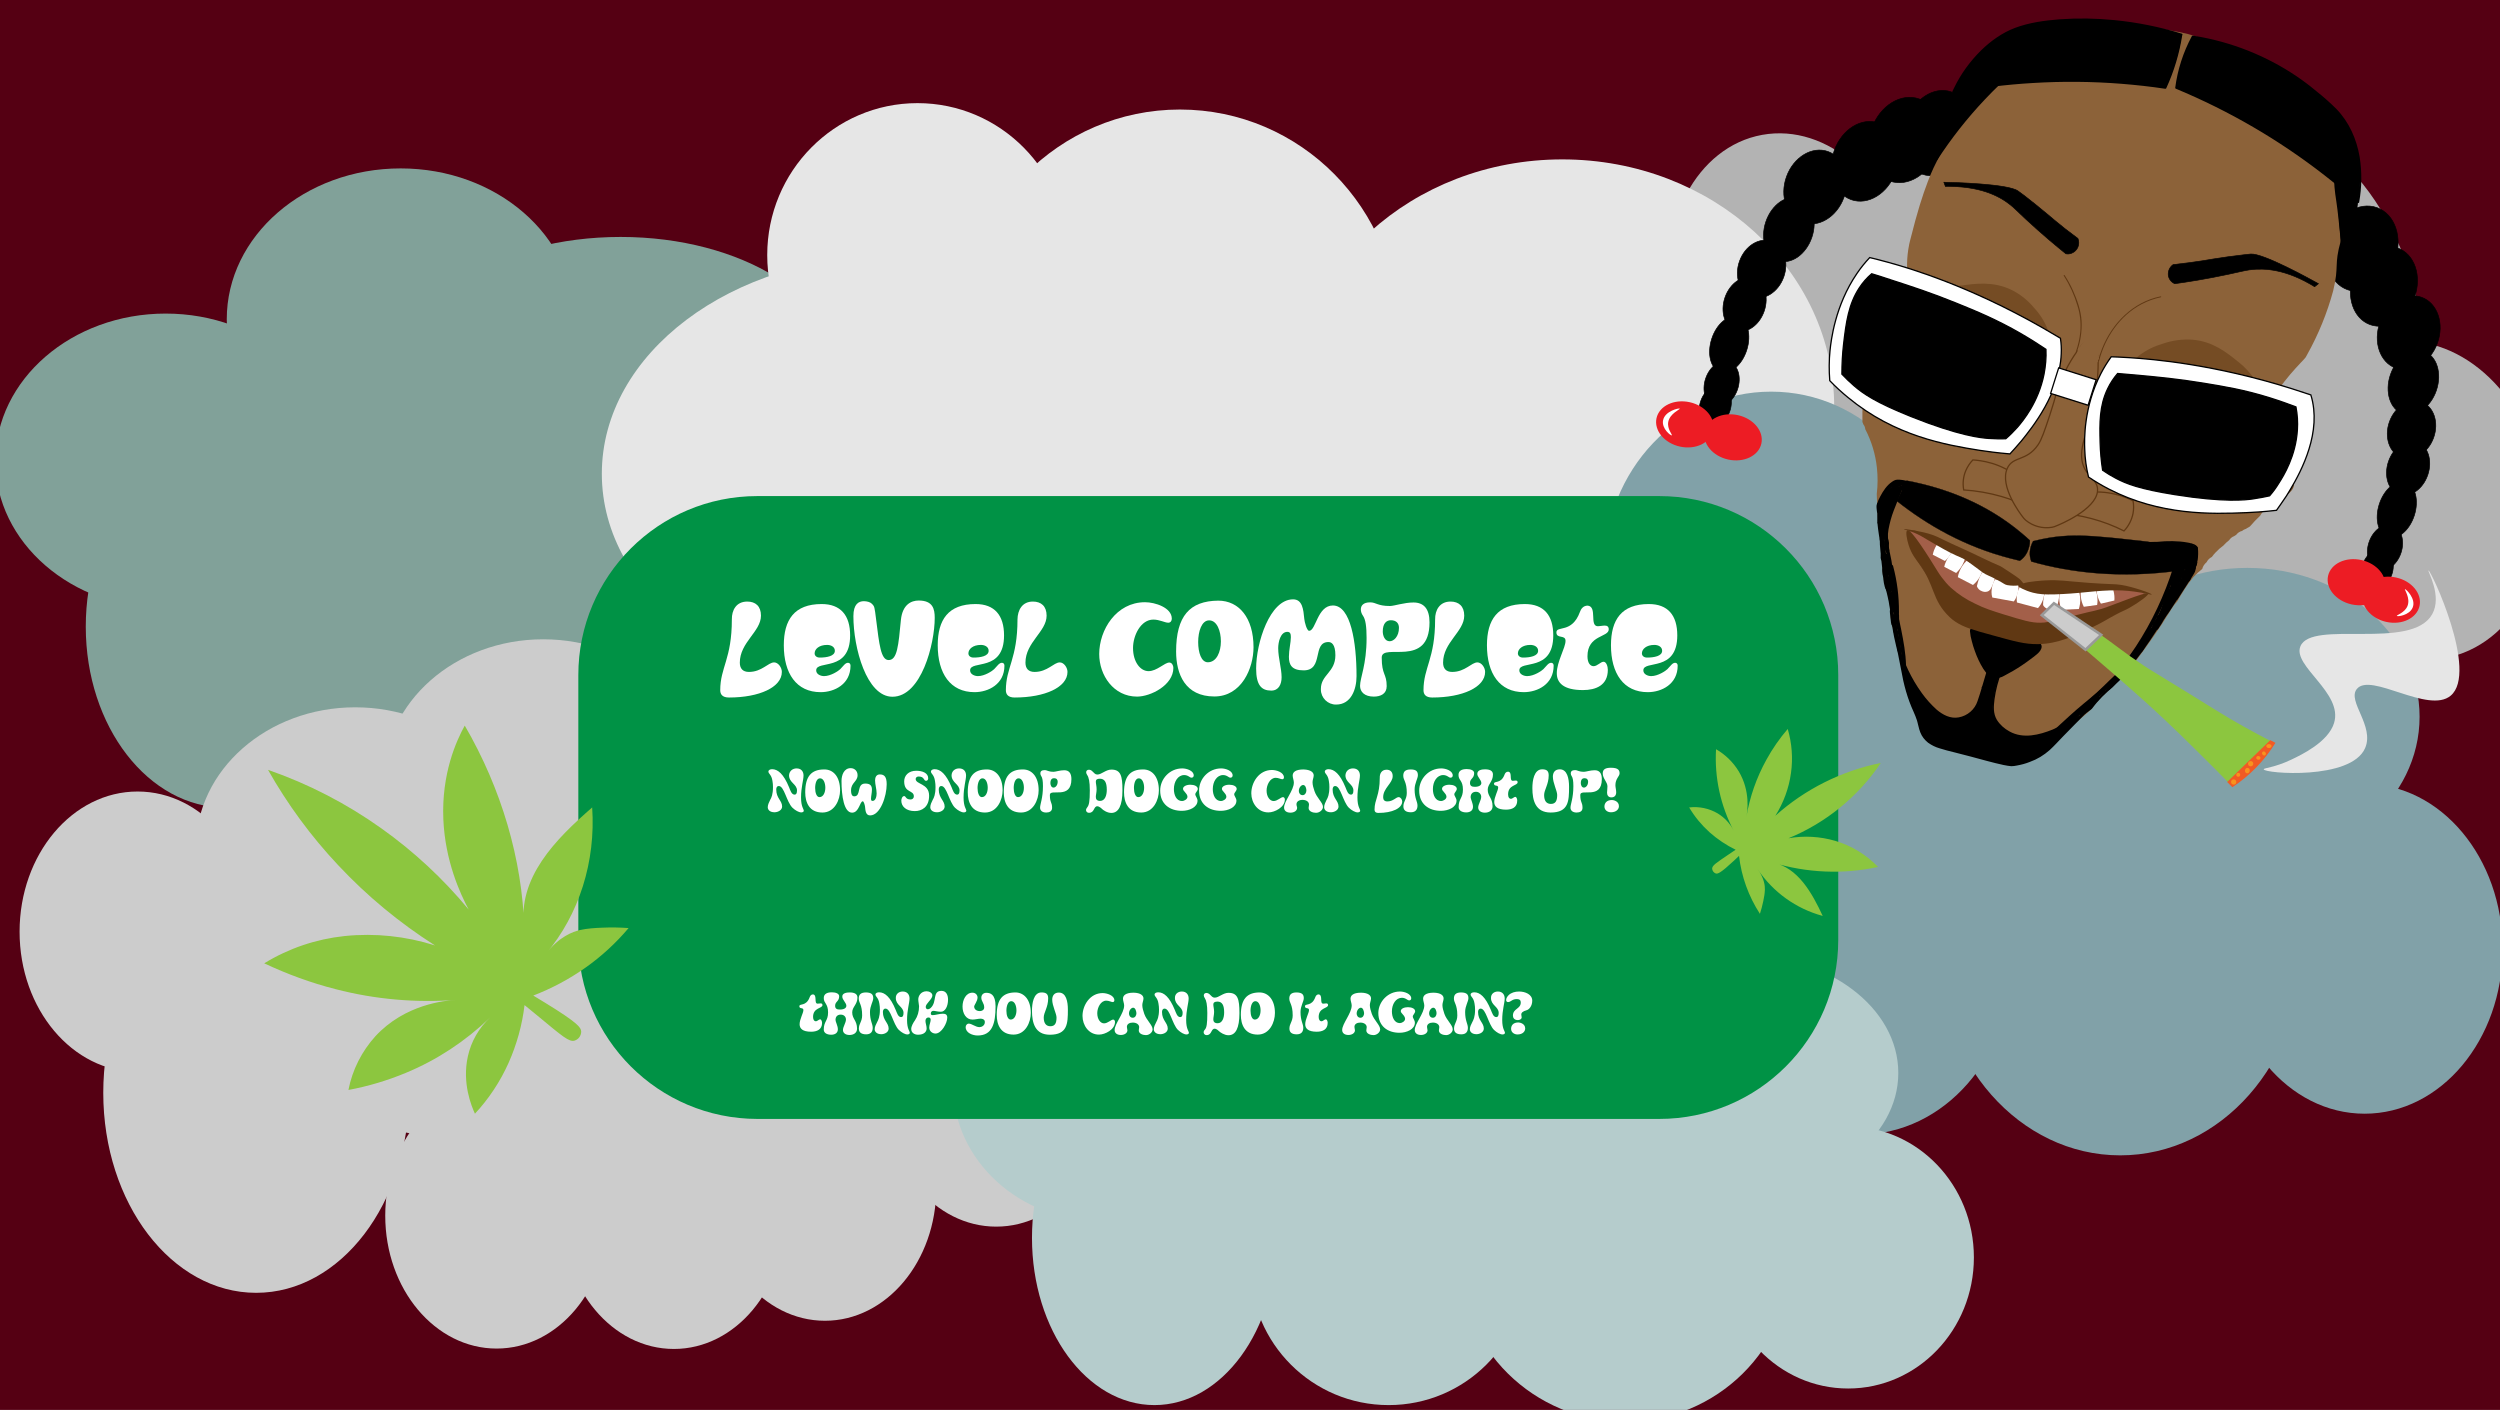 <?xml version="1.0" encoding="utf-8"?>
<!-- Generator: Adobe Illustrator 26.0.1, SVG Export Plug-In . SVG Version: 6.00 Build 0)  -->
<svg version="1.1" id="Layer_1" xmlns="http://www.w3.org/2000/svg" xmlns:xlink="http://www.w3.org/1999/xlink" x="0px" y="0px"
	 viewBox="0 0 1915 1080" style="enable-background:new 0 0 1915 1080;" xml:space="preserve">
<style type="text/css">
	.st0{fill:#550013;}
	.st1{fill:#B3B3B3;}
	.st2{fill:#81A199;}
	.st3{fill:#E6E6E6;}
	.st4{fill:#CCCCCC;}
	.st5{fill:#81A1A8;}
	.st6{fill:#B5CCCC;}
	.st7{fill:#009245;}
	.st8{fill:#FFFFFF;}
	.st9{fill:#8CC63F;}
	.st10{fill:#754C24;}
	.st11{stroke:#000000;stroke-width:0.5;stroke-miterlimit:10;}
	.st12{stroke:#000000;stroke-width:0.5;stroke-miterlimit:10;}
	.st13{fill:#8C6239;}
	.st14{fill:#603813;}
	.st15{stroke:#000000;stroke-width:0.5;stroke-miterlimit:10.001;}
	.st16{stroke:#000000;stroke-width:0.5;stroke-miterlimit:10.001;}
	.st17{stroke:#000000;stroke-width:0.5;stroke-miterlimit:10;}
	.st18{stroke:#000000;stroke-width:0.5;stroke-miterlimit:10;}
	.st19{stroke:#000000;stroke-width:0.5;stroke-miterlimit:10;}
	.st20{fill:#ED1C24;}
	.st21{fill:#8C6239;stroke:#603813;stroke-miterlimit:10;}
	.st22{opacity:0.2;fill:#FF5589;stroke:#000000;stroke-width:0.5;stroke-miterlimit:10;enable-background:new    ;}
	.st23{stroke:#000000;stroke-width:0.5;stroke-miterlimit:9.996;}
	.st24{opacity:0.2;fill:#FF90CD;enable-background:new    ;}
	.st25{fill:#42210B;}
	.st26{stroke:#000000;stroke-width:0.25;stroke-miterlimit:10;}
	.st27{fill:#CCCCCC;stroke:#999999;stroke-width:2;stroke-miterlimit:10;}
	.st28{fill:#F15A24;}
	.st29{fill:#F7931E;}
	.st30{fill:#FFFFFF;stroke:#000000;stroke-miterlimit:10;}
	.st31{fill:#FFFFFF;stroke:#000000;stroke-width:1;stroke-miterlimit:10;}
	.st32{stroke:#000000;stroke-miterlimit:10;}
	.st33{fill:none;}
	.st34{enable-background:new    ;}
</style>
<rect x="-1.5" y="-3.5" class="st0" width="1919" height="1090"/>
<path d="M1917-3v1089H-1V-3H1917 M1918-4H-2v1091h1920V-4z"/>
<ellipse transform="matrix(0.984 -0.179 0.179 0.984 -60.126 309.468)" class="st1" cx="1686.8" cy="488.3" rx="131.4" ry="122.7"/>
<ellipse transform="matrix(0.984 -0.179 0.179 0.984 -77.827 285.468)" class="st1" cx="1544.8" cy="574.5" rx="131.4" ry="122.7"/>
<ellipse transform="matrix(0.984 -0.181 0.181 0.984 -74.773 258.411)" class="st1" cx="1380.8" cy="539.6" rx="97.1" ry="122.3"/>
<ellipse transform="matrix(0.984 -0.179 0.179 0.984 -38.788 337.034)" class="st1" cx="1850.4" cy="383.7" rx="97.4" ry="122.7"/>
<ellipse transform="matrix(0.984 -0.179 0.179 0.984 -19.057 313.356)" class="st1" cx="1728.9" cy="262.4" rx="126.2" ry="175"/>
<ellipse transform="matrix(0.984 -0.181 0.181 0.984 -9.409 275.742)" class="st1" cx="1508.6" cy="189.5" rx="91.6" ry="115.8"/>
<ellipse transform="matrix(0.984 -0.179 0.179 0.984 -47.042 251.852)" class="st1" cx="1373.7" cy="386.9" rx="419.1" ry="116.3"/>
<ellipse transform="matrix(0.984 -0.179 0.179 0.984 -16.896 248.541)" class="st1" cx="1370.4" cy="218" rx="92" ry="116.3"/>
<ellipse transform="matrix(0.984 -0.179 0.179 0.984 -81.021 233.825)" class="st1" cx="1256.7" cy="566.4" rx="92" ry="116.3"/>
<ellipse transform="matrix(0.984 -0.179 0.179 0.984 -27.134 228.139)" class="st1" cx="1252.1" cy="264.6" rx="92" ry="116.3"/>
<ellipse transform="matrix(0.984 -0.179 0.179 0.984 -48.145 207.61)" class="st1" cx="1127.7" cy="370.9" rx="92" ry="116.3"/>
<ellipse transform="matrix(0.984 -0.179 0.179 0.984 -81.47 205.241)" class="st1" cx="1097.9" cy="554.6" rx="92" ry="116.3"/>
<ellipse class="st2" cx="306.9" cy="244.6" rx="133.2" ry="115.6"/>
<ellipse class="st2" cx="475.4" cy="285.8" rx="167.8" ry="104.3"/>
<ellipse class="st2" cx="687.2" cy="343.2" rx="137.6" ry="98.1"/>
<ellipse class="st2" cx="126.9" cy="353.2" rx="130.4" ry="113"/>
<ellipse class="st2" cx="173" cy="480" rx="107.3" ry="138.7"/>
<ellipse class="st2" cx="342.2" cy="389.5" rx="168.5" ry="114.3"/>
<ellipse class="st2" cx="780.8" cy="496.3" rx="110.2" ry="108.7"/>
<ellipse class="st2" cx="585.6" cy="496.3" rx="145.5" ry="136.2"/>
<ellipse class="st2" cx="378.2" cy="504.4" rx="121" ry="114.3"/>
<ellipse class="st3" cx="702.8" cy="195.4" rx="115.1" ry="116.4"/>
<ellipse class="st3" cx="903.8" cy="253.3" rx="167.5" ry="169.4"/>
<ellipse class="st3" cx="1196.7" cy="311.8" rx="208.3" ry="189.7"/>
<ellipse class="st3" cx="964.1" cy="524.9" rx="260.7" ry="237.7"/>
<ellipse class="st3" cx="682.7" cy="362.9" rx="221.7" ry="166.9"/>
<ellipse class="st3" cx="619.3" cy="502.7" rx="136.4" ry="213.1"/>
<ellipse class="st3" cx="1196.7" cy="526.1" rx="176.6" ry="156.4"/>
<ellipse class="st3" cx="761.9" cy="564.3" rx="121.8" ry="205.7"/>
<ellipse class="st4" cx="272.1" cy="649.2" rx="122" ry="107.4"/>
<ellipse class="st4" cx="416.1" cy="597.1" rx="122" ry="107.4"/>
<ellipse class="st4" cx="556.2" cy="648.8" rx="90.4" ry="107.4"/>
<ellipse class="st4" cx="105.4" cy="713.7" rx="90.4" ry="107.4"/>
<ellipse class="st4" cx="196.2" cy="837.1" rx="117.1" ry="153.2"/>
<ellipse class="st4" cx="380.4" cy="931.2" rx="85.3" ry="101.8"/>
<ellipse class="st4" cx="541.1" cy="785.5" rx="388.9" ry="101.8"/>
<ellipse class="st4" cx="516.2" cy="931.5" rx="85.3" ry="101.8"/>
<ellipse class="st4" cx="677.8" cy="649.2" rx="85.3" ry="101.8"/>
<ellipse class="st4" cx="631.9" cy="909.9" rx="85.3" ry="101.8"/>
<ellipse class="st4" cx="763.1" cy="837.8" rx="85.3" ry="101.8"/>
<ellipse class="st4" cx="820.8" cy="684.2" rx="85.3" ry="101.8"/>
<ellipse class="st5" cx="1356.7" cy="434.3" rx="127.8" ry="134.3"/>
<ellipse class="st5" cx="1518.4" cy="482.2" rx="161" ry="121.2"/>
<ellipse class="st5" cx="1721.5" cy="549" rx="131.9" ry="114"/>
<ellipse class="st5" cx="1184" cy="560.6" rx="125" ry="131.4"/>
<ellipse class="st5" cx="1228.2" cy="707.9" rx="102.9" ry="161.1"/>
<ellipse class="st5" cx="1390.6" cy="602.7" rx="161.7" ry="132.8"/>
<ellipse class="st5" cx="1811.3" cy="726.8" rx="105.7" ry="126.3"/>
<ellipse class="st5" cx="1624.1" cy="726.8" rx="139.6" ry="158.2"/>
<ellipse class="st5" cx="1425.1" cy="736.2" rx="116.1" ry="132.8"/>
<ellipse class="st6" cx="1001.4" cy="730.7" rx="116.5" ry="106.7"/>
<ellipse class="st6" cx="1148.7" cy="768.8" rx="146.7" ry="96.3"/>
<ellipse class="st6" cx="1333.8" cy="821.9" rx="120.3" ry="90.6"/>
<ellipse class="st6" cx="844" cy="831.1" rx="114" ry="104.4"/>
<ellipse class="st6" cx="884.3" cy="948.2" rx="93.8" ry="128.1"/>
<ellipse class="st6" cx="1032.2" cy="864.6" rx="147.3" ry="105.6"/>
<ellipse class="st6" cx="1415.7" cy="963.2" rx="96.3" ry="100.4"/>
<ellipse class="st6" cx="1245" cy="963.2" rx="127.2" ry="125.8"/>
<ellipse class="st6" cx="1063.7" cy="970.7" rx="105.8" ry="105.6"/>
<path d="M1466,380.2c0.8,0,1.5-0.7,1.5-1.5s-0.7-1.5-1.5-1.5s-1.5,0.7-1.5,1.5S1465.2,380.2,1466,380.2z"/>
<path class="st7" d="M580.1,380H1271c75.7,0,137.1,61.4,137.1,137.1V720c0,75.7-61.4,137.1-137.1,137.1H580.1
	C504.4,857,443,795.6,443,719.9V517.1C443,441.4,504.4,380,580.1,380z"/>
<path class="st8" d="M572.4,460.8c6.3,0,10.5,3.5,10.5,10.8c0,12.2-16.2,20.4-16.2,36c0,4.5,2.3,7.1,7,7.1c9.9,0,14.7-7.3,19.3-7.3
	c3.1,0,5.9,3.9,5.9,7.3c0,11.7-17.2,19.6-40.5,19.6c-5.1,0-6.7-2.5-6.7-5.6c0-17.5,8.9-24,8.9-54.2
	C560.5,467.3,564,460.8,572.4,460.8z"/>
<path class="st8" d="M651.2,486.7c0,28.5-26,18.6-26,26.8c0,3.1,3.6,4.4,6,4.4c5.2,0,11.1-4,12.4-5.3c2.5-2.5,3.8-4.9,6-4.9
	c1.2,0,1.9,0.9,1.9,2.2c0,14.2-12.3,20.3-22.9,20.3c-18.6,0-28.2-14.4-28.2-35.9c0-19.5,8-31.6,29-31.6
	C643.9,462.7,651.2,471.3,651.2,486.7z M639.5,498.5c0-3.2-3.2-4.5-5.9-4.5c-6.2,0-9.6,3.2-9.6,6.5c0,1.7,1.4,3.2,3.9,3.2
	C633.3,503.7,639.5,502.6,639.5,498.5L639.5,498.5z"/>
<path class="st8" d="M668,462.6c1.9,2,1.9,2.3,3.1,11.9c2.4,19,3.6,31.1,9.6,31.1c6.6,0,7.5-11,9.4-30.8
	c1.2-11.7,7.9-14.8,13.6-14.8c11,0,12.3,6.6,12.3,13.3c0,20-10.3,60.4-32.4,60.4c-19.8,0-29.9-37.4-29.9-61.7
	c0-9.4,4.1-11.5,8.1-11.5C664.2,460.6,666.5,461.1,668,462.6z"/>
<path class="st8" d="M769.1,486.7c0,28.5-26,18.6-26,26.8c0,3.1,3.6,4.4,6,4.4c5.2,0,11.1-4,12.4-5.3c2.5-2.5,3.8-4.9,6-4.9
	c1.2,0,1.9,0.9,1.9,2.2c0,14.2-12.3,20.3-22.9,20.3c-18.6,0-28.2-14.4-28.2-35.9c0-19.5,8-31.6,29-31.6
	C761.8,462.7,769.1,471.3,769.1,486.7z M757.3,498.5c0-3.2-3.2-4.5-5.9-4.5c-6.2,0-9.6,3.2-9.6,6.5c0,1.7,1.4,3.2,3.9,3.2
	C751.2,503.7,757.3,502.6,757.3,498.5z"/>
<path class="st8" d="M791.2,460.8c6.3,0,10.5,3.5,10.5,10.8c0,12.2-16.2,20.4-16.2,36c0,4.5,2.3,7.1,7,7.1c9.9,0,14.7-7.3,19.3-7.3
	c3.1,0,5.9,3.9,5.9,7.3c0,11.7-17.2,19.6-40.5,19.6c-5.1,0-6.7-2.5-6.7-5.6c0-17.5,8.9-24,8.9-54.2
	C779.5,467.3,783,460.8,791.2,460.8z"/>
<path class="st8" d="M842,501c0-18.5,13-39.7,35.1-39.7c7.6,0,20.5,4.1,20.5,12.6c0,1.6-0.9,3.1-2.7,3.1c-2.6,0-6.7-2.4-11.4-2.4
	c-9.7,0-15.6,12.2-15.6,21.8c0,10.5,5.5,17.7,11.9,17.7s12.3-6.6,15.9-6.6c2,0,3.1,2.3,3.1,4.1c0,13.3-17.5,22-27.8,22
	C853,533.6,842,517.3,842,501z"/>
<path class="st8" d="M960.2,495.8c0,16.1-9.2,37.7-30,37.7c-22.4,0-29.3-17.2-29.3-34.4c0-27.2,10.4-38.8,32.3-39
	C949,460.1,960.2,473.2,960.2,495.8z M917.8,491.8c0,8.1,2.4,15.5,7.4,15.5c6.7,0,10-8,10-16s-3-16.1-9-16.1
	C920.5,475.2,917.8,483.6,917.8,491.8z"/>
<path class="st8" d="M962.2,512.1c0-19.7,10.5-53,28.3-53c7.2,0,7.9,7.8,8.6,15.1c0.2,2.2,1.9,9,3.7,9c5.2,0,6.3-19.4,18.2-19.4
	c13.7,0,18.1,28.3,18.1,54.1c0,10.2-4.2,21.8-15.6,21.8c-6.4,0.1-11.7-5.1-11.7-11.5c0-0.2,0-0.3,0-0.5c0-10.9,11.1-12.6,11.1-25.8
	c0-8.4-3-10.1-5.3-10.1c-12.7,0-3.4,21.7-19,21.7c-9.2,0-11.3-4.3-11.3-10.4c0-5.2,1.5-11.1,1.5-15c0-2.6-0.5-4.1-2.7-4.1
	c-5.3,0-7,7.9-7,12.5c0,7.4,2.6,15.6,2.6,22.3c0,5.4-2.3,10.2-7.9,10.2C966.2,529,962.2,524.8,962.2,512.1z"/>
<path class="st8" d="M1064.7,464.2c3.2,0,10.9-2.7,18-2.7c7.9,0,12.3,4.8,12.3,15.2c0,35.7-36.6,15.2-36.6,27
	c0,13.5,3.8,12.1,3.8,21.9c0,5.8-4.5,8-9.9,8c-7,0-10.5-3.6-10.5-8.2c0-6.3,5-16.1,5-36.7c0-8.9-0.8-14.3-2.8-17.1
	c-1-1.4-1.6-3.1-1.6-4.8c0-2.9,1.9-5.4,7.1-5.4C1054.2,461.4,1055.1,464.2,1064.7,464.2z M1059.2,483.7c0,3.2,1.5,7.5,5.3,7.5
	c3.1,0,7.1-3.6,7.1-10.3c0-3.3-1.9-5.8-6.2-5.8C1062.2,475.1,1059.2,477.3,1059.2,483.7z"/>
<path class="st8" d="M1111.1,460.8c6.3,0,10.5,3.5,10.5,10.8c0,12.2-16.2,20.4-16.2,36c0,4.5,2.3,7.1,7,7.1c9.9,0,14.7-7.3,19.3-7.3
	c3.1,0,5.9,3.9,5.9,7.3c0,11.7-17.2,19.6-40.5,19.6c-5.1,0-6.7-2.5-6.7-5.6c0-17.5,8.9-24,8.9-54.2
	C1099.2,467.3,1102.8,460.8,1111.1,460.8z"/>
<path class="st8" d="M1189.8,486.7c0,28.5-26,18.6-26,26.8c0,3.1,3.6,4.4,6,4.4c5.2,0,11.1-4,12.4-5.3c2.5-2.5,3.8-4.9,6-4.9
	c1.2,0,1.9,0.9,1.9,2.2c0,14.2-12.3,20.3-22.9,20.3c-18.6,0-28.2-14.4-28.2-35.9c0-19.5,8-31.6,29-31.6
	C1182.6,462.7,1189.8,471.3,1189.8,486.7z M1178.2,498.5c0-3.2-3.2-4.5-5.9-4.5c-6.2,0-9.6,3.2-9.6,6.5c0,1.7,1.4,3.2,3.9,3.2
	C1172,503.7,1178.2,502.6,1178.2,498.5z"/>
<path class="st8" d="M1224,479.7c1.5,0,3.5-0.5,5.2-0.5s3.1,0.6,3.1,2.9c0,6.2-16.3,4.1-16.3,20.6c0,5.5,2.4,7.6,4.7,7.6
	c2.8,0,5.4-3.4,7.6-3.4s3.3,3.7,3.3,6.2c0,11.9-9.2,15.5-19.1,15.5c-14.9,0-20-5.6-20-12.9c0-8.8,6.7-19.5,6.7-24.8c0-5-7-1.3-7-6.5
	c0-5.4,11.9,1,18-15.6c0.8-2.4,2.6-4.9,6-4.9C1223.8,464.7,1217.2,479.7,1224,479.7z"/>
<path class="st8" d="M1284.8,486.7c0,28.5-26,18.6-26,26.8c0,3.1,3.6,4.4,6,4.4c5.2,0,11.1-4,12.4-5.3c2.5-2.5,3.8-4.9,6-4.9
	c1.2,0,1.9,0.9,1.9,2.2c0,14.2-12.3,20.3-22.9,20.3c-18.6,0-28.2-14.4-28.2-35.9c0-19.5,8-31.6,29-31.6
	C1277.6,462.7,1284.8,471.3,1284.8,486.7z M1273.2,498.5c0-3.2-3.2-4.5-5.9-4.5c-6.2,0-9.6,3.2-9.6,6.5c0,1.7,1.4,3.2,3.9,3.2
	C1267,503.7,1273.2,502.6,1273.2,498.5z"/>
<path class="st9" d="M411.2,777.6l-9.4-7.7c-1.8,15.3-6,30.2-12.2,44.2c-6.4,14.3-15.1,27.5-25.8,39c-2.6-5.7-10-23.4-5.4-44
	c2.5-11.3,8.4-21.7,16.9-29.6c-18.7,18-40.5,32.4-64.4,42.3c-14.2,5.9-28.9,10.3-44,13.1c3-15.4,10.2-29.6,20.7-41.2
	c22.6-24.4,53-27.3,62-27.8c-31.1,2.4-62.4-0.4-92.5-8.2c-18.8-4.8-37.1-11.5-54.7-19.8c18.7-11.5,39.8-18.6,61.6-20.9
	c23.3-2.4,46.9,0.1,69.2,7.2c-27.2-17.3-52.1-37.9-74.1-61.4c-20.8-22.1-38.9-46.7-53.8-73.1c30.9,10.7,60.1,25.8,86.8,44.8
	c24.9,17.7,47.4,38.6,66.9,62.2c-6.7-12.5-18-37.3-19.4-69c-1.5-35.3,10.1-60.5,16.4-71.9c28.1,48.3,44,102.4,45.6,155.3
	c-5.6-38.7,24.3-68.5,52-92.6c2.8,41.5-10,82-35.4,112.1c10-13.2,20.8-17,26.1-18.2s11.5-1.6,17-1.8c6.7-0.3,13.5-0.2,20.2,0.3
	c-9.7,11.5-20.8,21.7-33,30.3c-12.4,8.8-25.8,15.9-40,21.4c2.1,1.2,5.3,3.2,9.2,5.6c24.8,15.2,27.4,18.9,27.5,21.9c0,3.2-2,6-5,7
	C435.9,798.4,430.9,793.9,411.2,777.6z"/>
<path class="st9" d="M1324.6,654.2l4.9-3.3c-7.2-3.5-13.9-8-19.9-13.3c-6.2-5.6-11.5-12-15.7-19.1c7.6-0.9,15.3,0.7,21.9,4.6
	c5.2,3.2,9.5,7.7,12.2,13.2c-10.1-19.2-14.8-40.8-13.5-62.4c7.1,4.1,13.1,9.9,17.4,17c9,15.1,6.7,30.5,5.8,35
	c2.6-15.4,7.8-30.3,15.4-44c4.6-8.4,10.1-16.3,16.3-23.5c3.2,10.9,4.1,22.4,2.5,33.7c-1.6,11.7-5.7,22.8-12,32.8
	c22.8-20.5,50.8-34.4,80.8-40.5c-17.3,25.8-42,45.9-70.7,57.7c11.9-2.1,24.2-1.4,35.8,2c12.5,3.7,23.8,10.6,32.8,20
	c-26.8,5.8-54.6,4.6-80.8-3.4c19.4,3.7,30.2,23.3,38.4,40.9c-20.4-5.5-38.2-18.3-49.9-35.9c5.2,7.1,5.7,13,5.6,15.8
	c-0.1,2.9-0.6,5.8-1.2,8.6c-0.7,3.3-1.5,6.6-2.6,9.9c-8.7-13.4-14.2-28.6-16-44.4c-0.8,0.8-2.2,2.1-3.8,3.6
	c-10.4,9.7-12.5,10.3-14,9.9c-1.6-0.6-2.6-2-2.8-3.6C1311.5,662.9,1314.3,661.2,1324.6,654.2z"/>
<path class="st10" d="M1767.3,328.3c1.9,5.8,2.7,15.6-2.1,22c-3.9,5.3-8.9,4.7-10.4,9.4c-1.7,5.1,3.4,8,2.2,12.8
	c-1.6,6.6-14.2,12.8-22.6,9.5c-11.4-4.4-14.1-25.8-8.8-41.5c4.3-12.5,16.1-28,27.7-26.4C1763,315.4,1767.1,327.4,1767.3,328.3z"/>
<path class="st10" d="M1430.4,240.8c-4.8,4-11,11.9-10.5,19.8c0.4,6.5,4.9,8.4,3.6,13.1c-1.4,5.1-7.4,5.1-9,9.7
	c-2.3,6.4,4.9,18,13.9,19.4c12.1,1.9,26.4-14.9,30.6-30.9c3.3-12.8,1.9-31.8-8.8-36.3C1441.3,231.9,1431.2,240.1,1430.4,240.8z"/>
<path d="M1653,412.6c0.8,0,1.5-0.7,1.5-1.5s-0.7-1.5-1.5-1.5s-1.5,0.7-1.5,1.5S1652.2,412.6,1653,412.6z"/>
<path d="M1657.3,419.6c1.6-3.2,2.3-6.7,2-10.2c0-0.6-0.5-1.1-1.2-1.1c-0.5,0-0.9,0.3-1,0.8c-1.6,5.4-3.4,11-7.4,15.1l1.8,1.4
	c3.7-5.6,8.5-10.5,14-14.4l-1.7-1.3c-1.1,6.1-4,11.5-6.9,16.9l2,1.1c1.9-3.6,4.8-6.6,8.4-8.7l-1.7-1c0,2.3-1.1,4.4-2,6.4l-3,6.7
	c-0.6,1.3,1.3,2.5,1.9,1.1c1-2.1,2.3-4.1,3.8-5.9c0.9-1.1-0.7-2.7-1.6-1.6c-1.6,1.9-3,4-4.2,6.3l1.9,1.1c1.1-2.5,2.3-5,3.4-7.5
	c1.1-2.1,1.8-4.4,1.9-6.8c0-0.6-0.5-1.1-1.1-1.1c-0.2,0-0.4,0-0.6,0.1c-3.9,2.2-7.1,5.5-9.2,9.5c-0.7,1.3,1.2,2.4,2,1.1
	c3-5.5,6-11.2,7.2-17.4c0.2-0.9-0.8-1.9-1.7-1.3c-5.8,4.1-10.9,9.3-14.8,15.2c-0.7,1.1,0.9,2.3,1.8,1.4c4.3-4.5,6.2-10.4,8-16.1
	l-2.2-0.3c0.3,3.1-0.3,6.3-1.7,9.1c-0.6,1.3,1.3,2.4,1.9,1.1L1657.3,419.6z"/>
<path d="M1665.1,431.3c-4.7-0.6-5.7-6-6.1-9.8c0-0.5-0.8-0.5-0.8,0c0.2,2,0,4-0.5,5.9h0.7l-1.6-5c-0.2-1.1-0.7-2.2-1.6-2.9
	c-0.2-0.1-0.4,0-0.5,0.1l0,0c-0.7,1.4-1.2,2.8-1.5,4.3l0.7,0.1c0.1-2.3-0.2-4.6-0.9-6.8c-0.2-0.8-1-2.3-2-1.4
	c-0.1,0.1-0.1,0.2-0.1,0.4c0.9,2.4,1.3,5,1.2,7.6l0.7-0.1c-1.5-3.9-4.3-7.2-7.8-9.4c-0.3-0.2-0.7,0.2-0.5,0.5c0.6,1.5,1.3,2.9,2,4.3
	c0.5,1,1.1,2.6,2,3.4c0.6,0.5,1.4,0.4,1.9-0.1c1.1-0.9,2.1-1.8,3.1-2.9c3.3-3.1,9.2-7.5,7-12.8c-0.1-0.2-0.3-0.3-0.5-0.3
	c-0.2,0.1-0.3,0.3-0.3,0.5c0.3,1.5,0.8,3,1.3,4.4c0.3,1.3,0.8,2.6,1.5,3.7c1.3,1.5,2.3-1.1,3.3-1.4l-0.5-0.5l-2.6,9.5
	c0,0.2,0.1,0.4,0.3,0.5c0.1,0,0.2,0,0.3-0.1l4.6-3.5l-0.6-0.4c-0.9,2.9-1.3,5.9-1.3,8.9c0,0.4,0.5,0.5,0.7,0.2l3.9-8.3l-0.7-0.3
	l-1.6,10.4c-0.1,0.4,0.5,0.7,0.7,0.3c0.4-0.9,0.7-1.9,0.7-2.9c0-0.2-0.2-0.4-0.4-0.4c-0.1,0-0.1,0-0.2,0.1c-0.8,0.6-1.5,1.4-1.8,2.4
	c-0.1,0.2,0.1,0.4,0.3,0.5c0.2,0.1,0.4-0.1,0.5-0.3c0.2-0.8,0.7-1.5,1.4-2l-0.6-0.3c0,0.9-0.2,1.7-0.6,2.5l0.7,0.3l1.6-10.3
	c0.1-0.4-0.5-0.7-0.7-0.3l-3.9,8.3l0.7,0.2c0-3,0.4-5.9,1.3-8.7c0.1-0.4-0.3-0.6-0.6-0.4l-4.6,3.5l0.6,0.4l2.6-9.5
	c0.1-0.2-0.1-0.4-0.2-0.5c-0.1,0-0.1,0-0.2,0c-0.5,0.1-0.9,0.4-1.2,0.8c-0.2,0.2-0.4,0.6-0.7,0.8c-0.9,0.5-1.2-0.9-1.4-1.4
	c-0.8-2.1-1.5-4.2-2-6.4l-0.7,0.2c2,4.7-3,8.5-5.9,11.2l-2.6,2.4c-0.3,0.3-0.7,0.6-1,1c-0.9,0.8-1.6,0.1-2-0.7
	c-1.2-2.1-2.2-4.2-3.2-6.4l-0.5,0.5c3.4,2.2,6,5.3,7.4,9c0.1,0.2,0.3,0.3,0.5,0.2c0.1,0,0.3-0.2,0.3-0.3c0-1.1,0-2.2-0.2-3.3
	c-0.2-1.3-0.7-2.5-0.8-3.8c0-0.2-0.2-0.5,0.1,0.2c0.2,0.3,0.3,0.7,0.4,1c0.2,0.6,0.3,1.2,0.4,1.8c0.3,1.4,0.4,2.9,0.3,4.3
	c0,0.4,0.7,0.5,0.7,0.1c0.3-1.4,0.8-2.8,1.4-4.2l-0.5,0.1c1,0.8,1.3,2.7,1.7,3.9l1.1,3.6c0.1,0.2,0.3,0.3,0.5,0.2
	c0.1,0,0.2-0.1,0.2-0.2c0.5-2,0.7-4.1,0.5-6.1h-0.8c0.5,4.4,1.7,9.9,6.9,10.6C1665.5,432.1,1665.5,431.4,1665.1,431.3L1665.1,431.3z
	"/>
<path d="M1600.9,506.9c9.7-11.7,19.9-22.9,30.8-33.5c1.4-1.4-0.7-3.5-2.1-2.1c-10.9,10.6-21.2,21.8-30.8,33.5
	C1597.6,506.3,1599.7,508.4,1600.9,506.9z"/>
<ellipse transform="matrix(0.338 -0.941 0.941 0.338 1018.38 1829.495)" class="st11" cx="1810.2" cy="190.5" rx="33.4" ry="26.6"/>
<ellipse transform="matrix(0.328 -0.945 0.945 0.328 900.039 1470.495)" class="st12" cx="1483.8" cy="102.5" rx="33.4" ry="25.4"/>
<path class="st13" d="M1741,354.1c-0.5-3.6-1.2-4.6-2.7-13.2c-0.8-3.7-1.3-7.4-1.7-11.2c-0.4-6.4,0.4-12.9,2.4-19
	c5.9-16.5,26-35.1,27-36.8l0.6-1l0.7-1.3c8.6-15.4,15.3-31.8,19.9-48.8c4.8-19.7,0.4-19,5.9-38.6c2.4-8.5,4.5-13.1,7.3-24.3
	c2.2-8.7,3.9-17.5,5-26.3c-0.8-7.2-2.6-14.2-5.3-20.8c-1.5-3.7-3.3-7.3-5.3-10.7c-8.5-14.3-21.8-24-25.3-26.6
	c-54-38.9-93.7-49.5-93.7-49.5s-41.9-11.1-101.4-4.6c0,0-33.9,3.8-52.5,20.5c-5.5,4.9-10.1,10.6-13.8,17c-3.2,6-6,12.2-8.5,18.5
	c-4.4,11.5-5.6,18.2-8.1,26.9c-4.5,15.3-8.2,17.3-14.8,34.8c-4.2,11.1-7.8,22.2-13.5,44.8c-0.4,1.5-1,4-1.5,7.4
	c-0.7,4.6-1,9.3-0.9,14.1c0.2,10.6,1.3,12.4,1.8,21.9c0.5,10.2,0.8,15.4-1.3,21.1c-2.8,7.4-7.4,10-13.2,16.1
	c0,0-14.6,15.1-20.4,37.5c-0.9,3.7-1.2,10.2-1.1,21.3c0.3,0.5,0.5,1,0.6,1.6c0.9,1.1,1.5,2.4,1.6,3.9c4.8,9.2,7.8,19.2,8.9,29.5
	c0.7,6.6,0.7,13.3-0.1,19.9c0,0.2,0,0.5,0,0.8c0.2,3.9,0.3,7.7,0.4,11.6c1.1,16.6,3.8,33,4.3,49.7c0.5,2.6,1.1,5.5,1.7,8.5
	c0.6,1.5,1.1,3.1,1.5,4.8c1.3,5.5,2.6,11.1,2.8,16.9c0,0.8,0,1.7-0.1,2.5c0.4,2,0.7,3.9,1,5.8c2.9,9.8,5.3,19.7,7.2,29.8
	c0.7,3.7,1.3,7.4,1.9,11.2c1.1,4.3,2.3,8.5,4,13.4c2.6,7.9,2.9,7.4,5.5,15.3c3.6,11.2,3.2,12.4,5.5,15.3c3.8,4.7,9,6.3,17.6,8.9
	c8.2,2.5,9.2,1.4,20.5,4.1c9.9,2.4,10.2,3.4,18.8,5.1c8,1.5,12.8,2.4,18.6,0.8c3.5-0.9,6.4-2.7,12.1-6.4c2-1.3,5.8-3.9,15-11.2
	c4.2-3.3,7.2-5.8,11.5-9.4c7.3-6,11-9.1,13.6-11.6l1.1-1.1c3.8-5.5,8.8-10.4,13.9-15.1c1.2-1.4,2.7-3,4.4-4.9
	c1.9-2.1,2.9-3.2,4.2-4.4c1.7-1.6,3.5-3.1,5.4-4.5c0.3-0.4,0.6-0.7,0.9-1.1c8.6-11,16.9-22.7,24.7-34.3c2.5-3.7,4.7-7.6,7.1-11.2
	c0.1-0.2,0.3-0.4,0.4-0.7c1.3-2.2,2.9-4.3,4.7-6.2c3.7-6.4,7.6-13,12.3-18.5c2.1-2.3,4.4-4.4,6.8-6.3c0.5-2,1.7-3.8,3.3-5.1
	c0.9-1.8,2.3-3.2,4.1-4.1c0.9-1.3,1.9-2.5,3-3.6c1.8-1.9,3.7-3.6,5.8-5.1c1.3-1.5,2.8-2.9,4.4-4.1c0.9-1.4,2.2-2.5,3.8-3.1
	c0.5-0.4,1-0.7,1.6-1c1.1-1.5,2.7-2.6,4.5-3c0.8-0.7,1.7-1.2,2.7-1.5l3.3-1.9l0,0c2.5-2.9,5.1-5.7,7.9-8.3c0.4-0.9,1-1.7,1.7-2.5
	c0.2-0.5,0.5-0.9,0.8-1.3c2-6.2,3.6-11.6,4.8-16C1741.5,362,1741.5,357.7,1741,354.1z"/>
<path class="st14" d="M1590.9,269.6c2.7-7.6,4-15.6,3.6-23.7c-0.5-8.1-3.3-16-6.6-23.4c-1.8-4.1-4-8-6.4-11.7
	c-0.3-0.4-0.9,0-0.7,0.4c4.6,7.1,8.1,14.8,10.5,22.9c2.1,6.5,2.8,13.4,2.2,20.2c-0.5,5.1-1.7,10.2-3.4,15.1
	C1590.1,269.9,1590.8,270.1,1590.9,269.6L1590.9,269.6z"/>
<path class="st14" d="M1607.9,276.6c4.5-18,15.8-34.7,32.4-43.5c4.7-2.5,9.7-4.3,14.9-5.4c0.5-0.1,0.3-0.8-0.2-0.7
	c-21.1,4.3-37.2,20.6-44.9,40.2c-1.2,3-2.2,6-3,9.1C1607.1,276.9,1607.8,277.1,1607.9,276.6L1607.9,276.6z"/>
<path d="M1671.2,26.6c-1,6.5-2.4,12.9-4.3,19.2c-2.1,7.3-4.8,14.5-8,21.4c-25.7-3.8-51.7-5.6-77.7-5.3c-28.5,0.4-56.9,3.2-84.9,8.5
	c5-10.6,17-32.5,41.2-45.4c4.2-2.2,17.8-9,50.3-10C1616,14.3,1644.2,18.2,1671.2,26.6z"/>
<path d="M1670.4,26.5c-2.2,14-6.3,27.6-12.2,40.4l0.8-0.3c-43.3-6.5-87.2-7.1-130.6-1.8c-10.9,1.3-21.7,3-32.4,5l0.8,1.1
	c4.6-10,10.7-19.2,18.1-27.4c7.5-8.2,16.7-15.4,27-19.8c9.5-4,20-5.8,30.3-6.9c13.9-1.4,27.9-1.5,41.8-0.4
	c16.8,1.3,33.5,4.3,49.8,8.8c2.4,0.7,4.7,1.4,7.1,2.1c0.9,0.3,1.3-1.2,0.4-1.5c-16.9-5.2-34.2-8.7-51.7-10.4c-14-1.4-28-1.6-42-0.6
	c-11.5,0.9-23.3,2.5-34.2,6.6c-9.7,3.7-18.4,9.9-25.8,17.1c-8.5,8.4-15.6,18.1-20.8,28.9c-0.4,0.9-0.8,1.7-1.3,2.6
	c-0.2,0.4-0.1,0.8,0.3,1c0.2,0.1,0.4,0.1,0.5,0.1c20.1-3.8,40.3-6.3,60.7-7.5c22.7-1.4,45.5-1.2,68.2,0.6
	c11.1,0.9,22.2,2.1,33.3,3.8c0.3,0.1,0.7-0.1,0.8-0.3c6-13,10.1-26.7,12.3-40.8C1672,25.9,1670.6,25.5,1670.4,26.5z"/>
<path d="M1679.5,28.1c-6.5,12.2-10.8,25.4-12.6,39.2c51,21.2,98.1,50.8,139.3,87.5c2-12.1,4.6-37.5-8.7-59.7
	c-5.4-9-11.3-14-22.6-23.6c-16.2-13.6-34.5-24.5-54.2-32.2C1707.5,34.1,1693.6,30.4,1679.5,28.1z"/>
<path d="M1678.9,27.8c-6.6,12.3-10.9,25.7-12.7,39.5c0,0.3,0.2,0.6,0.6,0.7c40.7,16.9,79,39.2,113.8,66.3c8.6,6.7,17,13.7,25.2,21
	c0.3,0.3,0.8,0.3,1.1,0c0.1-0.1,0.2-0.2,0.2-0.4c2.1-11.4,2.2-23.1,0.4-34.6c-2.3-13.7-8.1-26.8-17.8-36.8
	c-4.8-4.8-9.9-9.3-15.2-13.5c-3.5-3-7.2-5.8-10.9-8.5c-11.3-8.1-23.5-15-36.3-20.5c-13.2-5.7-27-9.9-41.1-12.6
	c-2.1-0.4-4.2-0.8-6.3-1.1c-1-0.1-1.3,1.3-0.4,1.4c14,2.2,27.7,5.9,40.9,11c13.5,5.3,26.4,12,38.3,20.2c9.1,6.2,17.7,13.1,25.8,20.6
	c4.5,4,8.4,8.5,11.7,13.5c4,6.5,7,13.6,8.7,21c2.7,11.9,3.1,24.3,1.2,36.4c-0.2,1-0.3,2.1-0.5,3.1l1.2-0.3
	c-15.3-13.6-31.3-26.2-48.1-37.8c-19.1-13.2-39.1-25.1-59.9-35.5c-10.4-5.2-20.9-10-31.6-14.4l0.6,0.7c1.8-13.6,6-26.7,12.5-38.8
	C1680.6,27.7,1679.3,26.9,1678.9,27.8z"/>
<path d="M1793.8,193.4l9.9-30.4c1.1-3.3,2.2-6.7,1.6-10c-0.5-2.9-2.2-5.2-3.9-7.4c-3.6-4.6-7.6-9.9-12.3-13.3
	c-1.4,10.1,1.7,22.6,2.7,32.7c0.9,9.4,1.8,18.8,2.7,28.2c-0.9-9.4-1.8-18.8-2.7-28.2c-1.1-11.1-2.1-22.1-3.2-33.2"/>
<path d="M1794.5,193.6l9.3-28.5c1.4-4.2,3.2-8.7,2-13.1c-1-3.9-4-7.1-6.5-10.2c-2.8-3.8-6.1-7.2-9.8-10.1c-0.4-0.2-0.8-0.1-1,0.3
	c0,0.1-0.1,0.1-0.1,0.2c-1,7.3,0.1,14.7,1.2,21.9c1.2,8.1,2,16.2,2.8,24.3c0.5,4.9,1,9.9,1.4,14.8c0.1,1,1.6,1,1.5,0l-5.9-61.4
	c-0.1-1-1.6-1-1.5,0l5.9,61.4h1.5l-2.5-25.7c-0.7-7.5-2.2-15-2.9-22.5c-0.5-4.1-0.5-8.3-0.1-12.4l-1.1,0.4c3.2,2.4,6,5.3,8.5,8.5
	c2.5,3.1,5.6,6.3,6.9,10.1c1.5,4.4-0.4,9-1.8,13.1l-4.4,13.3l-5,15.2C1792.7,194.2,1794.2,194.6,1794.5,193.6L1794.5,193.6z"/>
<path d="M1501.1,69.1l30.3-5c-18.3,17.4-34.4,36.9-48.2,58.1c2.7-17.8,7.3-35.2,13.8-52c4.6-0.2,9-1.8,12.7-4.3"/>
<path d="M1501.3,69.8l30.3-5l-0.7-1.3c-14.2,13.6-27.2,28.4-38.8,44.4c-3.3,4.5-6.5,9.2-9.5,13.8l1.4,0.6c2.7-17.8,7.3-35.2,13.8-52
	l-0.7,0.6c4.7-0.3,9.2-1.8,13.1-4.4c0.8-0.5,0-1.8-0.8-1.3c-3.6,2.5-7.9,4-12.3,4.2c-0.3,0-0.6,0.2-0.7,0.6
	c-6.5,16.8-11.1,34.2-13.8,52c-0.1,0.4,0.1,0.8,0.5,0.9c0.3,0.1,0.7,0,0.8-0.3c10.7-16.5,22.9-32,36.4-46.3c3.8-4,7.6-7.9,11.6-11.7
	c0.6-0.6,0-1.4-0.7-1.3l-30.3,5C1499.9,68.5,1500.4,70,1501.3,69.8L1501.3,69.8z"/>
<ellipse transform="matrix(0.338 -0.941 0.941 0.338 1002.183 1864.195)" class="st11" cx="1826.8" cy="219.4" rx="31.2" ry="24.9"/>
<ellipse transform="matrix(0.343 -0.939 0.939 0.343 973.695 1899.983)" class="st12" cx="1844.8" cy="254.1" rx="28.9" ry="23.4"/>
<ellipse transform="matrix(0.323 -0.947 0.947 0.323 973.305 1948.232)" class="st15" cx="1848.1" cy="294" rx="25.2" ry="18.6"/>
<ellipse transform="matrix(0.337 -0.941 0.941 0.337 915.247 1957.39)" class="st16" cx="1848" cy="328.6" rx="22.6" ry="18"/>
<ellipse transform="matrix(0.325 -0.946 0.946 0.325 905.197 1986.963)" class="st17" cx="1844.7" cy="359.3" rx="21.2" ry="15.9"/>
<ellipse transform="matrix(0.308 -0.951 0.951 0.308 899.005 2017.188)" class="st18" cx="1836.9" cy="390.3" rx="22.1" ry="14.1"/>
<ellipse transform="matrix(0.32 -0.948 0.948 0.32 844.488 2015.919)" class="st19" cx="1825.8" cy="420" rx="17.9" ry="12.9"/>
<ellipse transform="matrix(0.322 -0.947 0.947 0.322 821.299 2019.731)" class="st12" cx="1820.5" cy="436.6" rx="16.1" ry="11.8"/>
<ellipse transform="matrix(0.215 -0.977 0.977 0.215 988.126 2150.087)" class="st20" cx="1831.8" cy="460.3" rx="17.4" ry="22.2"/>
<ellipse transform="matrix(0.219 -0.976 0.976 0.219 974.009 2109.775)" class="st20" cx="1804.9" cy="446.5" rx="17.4" ry="22.3"/>
<path class="st8" d="M1848.1,465.4c-2.5,6-11.7,7.1-12.1,6.4s5.9-2.3,8.1-7.5c2.5-6.2-2.5-12.7-1.9-13S1850.9,458.6,1848.1,465.4z"
	/>
<path d="M1517.1,479.6c13.4,5.7,27.4,9.9,41.7,12.4c1.3,0.1,2.6,0.6,3.6,1.5c1.9,2.1-0.4,5.2-2.6,7c-7.6,6.2-15.8,11.7-24.4,16.3
	c-1.9,1.2-4,1.9-6.2,2.1c-4.6,0-7.9-4-10.1-7.9c-4.7-8.2-7.9-17.2-9.3-26.5c-0.2-0.7-0.1-1.5,0.2-2.2c0.6-0.9,1.6-1.4,2.7-1.5
	c2.5-0.5,5-0.8,7.5-0.7"/>
<path d="M1516.7,480.2c8.8,3.8,17.9,6.9,27.2,9.3c4.6,1.2,9.3,2.2,14,3c1.9,0.3,5,0.7,4.3,3.4c-0.6,2.1-2.6,3.6-4.2,4.9
	c-7.3,5.9-15.1,11-23.4,15.4c-2.1,1.1-4.4,2.1-6.8,1.6c-1.9-0.5-3.6-1.5-4.9-3c-2.9-3-4.8-7.1-6.5-10.9c-2.2-4.8-3.8-9.8-5-14.9
	c-0.3-1.2-0.5-2.5-0.7-3.7c-0.2-1.5-0.6-3,1.1-3.6c2.7-0.8,5.6-1.1,8.4-0.9c0.4,0,0.8-0.3,0.8-0.8s-0.3-0.8-0.8-0.8
	c-2.7-0.1-5.4,0.2-8.1,0.8c-1.8,0.5-3.2,1.6-3.1,3.6c0.2,2.5,0.7,5.1,1.4,7.5c0.6,2.5,1.4,5,2.3,7.5c1.7,4.8,3.8,9.4,6.5,13.7
	c2.1,3.3,5.1,6.7,9.2,7.1c2.4,0.1,4.7-0.5,6.7-1.7c2.3-1.2,4.6-2.5,6.9-3.8c4.6-2.7,9.1-5.7,13.3-8.9c2-1.4,3.9-2.9,5.7-4.5
	c1.4-1.3,2.9-3.2,2.9-5.2s-1.5-3.1-3.2-3.6c-2.5-0.7-5.1-1-7.6-1.5c-12.2-2.5-24.1-6.2-35.5-11.1
	C1516.6,478.6,1515.8,479.9,1516.7,480.2L1516.7,480.2z"/>
<path d="M1518.8,527.4c0.4,0,0.8-0.3,0.8-0.8s-0.3-0.8-0.8-0.8s-0.8,0.3-0.8,0.8S1518.4,527.4,1518.8,527.4z"/>
<path d="M1572.6,559.5c-12,4.9-22.2,6.5-31.2,2.7c-1-0.4-11.8-5.2-14.3-14.9c-0.6-2.8-0.8-5.6-0.4-8.4c0.8-8.5,2.9-16.8,6-24.7
	h-10.1c-2.1,7.3-4.2,14.1-6.2,20.5c-0.8,3.1-2.2,6-4,8.6c-3.4,4.2-8.4,6.9-13.8,7.3c-11.5,0.8-21.4-11.6-26.4-18.2
	c-20.1-26.7-21.5-56-22.2-55.8c-0.3,0.1,0.5,5.1,1.8,12.2c1.6,6.4,3.1,12.9,4.3,19.4c0.6,3.2,1.2,6.5,1.7,9.8
	c0.4,1.9,0.8,3.6,1.2,5.3c2.6,11,4.3,14.7,5.6,17.8c2.2,5.4,3.7,6.9,5.6,15.6c0.6,3.1,1.9,6,3.8,8.5c3.9,5.2,10.9,7.2,17.4,8.9
	l38.5,10.1c3.6,1.1,7.3,1.8,11.1,2.1c7.4-0.9,14.5-3.2,20.9-6.8c5.8-3.3,8.5-6.4,16.2-14.3c1.2-1.2,7.2-7.3,18.6-18.9
	C1589.2,551.6,1581.1,556,1572.6,559.5z"/>
<path d="M1572.4,558.8c-10.4,4.2-22.7,7.3-33.1,1.5c-3.9-2.1-7.3-5.1-9.7-8.9c-2.9-4.9-2.5-10.3-1.8-15.7c1-7.3,2.9-14.5,5.6-21.4
	c0.1-0.4-0.1-0.8-0.5-1c-0.1,0-0.2,0-0.2,0h-10.1c-0.3,0-0.6,0.2-0.7,0.5c-1.2,4-2.4,8.1-3.6,12.1c-1.1,3.7-2.2,7.5-3.5,11.1
	c-2.1,6.5-7.7,11.3-14.4,12.5c-6.3,1.2-12.2-1.9-16.9-5.9c-4.2-3.8-8-8-11.3-12.6c-8.2-11.3-14.2-24.1-17.8-37.6
	c-1.1-4.1-2-8.3-2.8-12.5c-0.2-1.2-0.4-2.3-0.6-3.5c-0.1-0.5-0.1-1.3-0.6-1.5c-1.6-0.9-1.1,2.1-1.1,2.7c0.4,3.2,1,6.3,1.6,9.4
	c0.8,4.2,2,8.3,2.9,12.5s1.7,8.5,2.5,12.7c1.9,11.1,4.8,21.8,9.5,32c1,2.2,1.9,4.5,2.7,6.9c0.9,3,1.3,6.1,2.5,9
	c1.2,3.1,3.3,5.7,5.9,7.8c2.7,1.9,5.6,3.4,8.8,4.3c3.6,1.2,7.4,2.1,11,3l12.8,3.3c8.4,2.2,16.8,4.7,25.3,6.5
	c1.9,0.4,3.8,0.7,5.8,0.9c1.5,0,2.9-0.2,4.3-0.5c3.4-0.6,6.8-1.5,10-2.8c5.6-2,10.7-5.1,15.2-9.1c3.5-3.2,6.7-6.8,10-10.2
	c3.1-3.2,6.2-6.4,9.4-9.6l7.9-8c0.6-0.6-0.2-1.7-0.9-1.2c-7.5,5.3-15.5,9.7-23.9,13.2c-0.9,0.4-0.5,1.8,0.4,1.5
	c8.6-3.5,16.7-8,24.3-13.3l-0.9-1.2c-6.9,7-13.8,13.9-20.5,20.9c-3.8,3.9-7.5,8-12.1,11c-6,3.8-12.6,6.3-19.6,7.4
	c-1.6,0.3-3.2,0.4-4.8,0.3c-2.1-0.3-4.2-0.7-6.3-1.2c-4.1-1-8.2-2.1-12.4-3.2l-25-6.5c-6.5-1.7-14.2-3-19.2-7.8s-5.2-11.6-7.4-17.6
	c-1.4-3.7-3.2-7.3-4.7-11c-2-5.3-3.6-10.8-4.8-16.4c-1.9-8.2-3.1-16.6-4.9-24.8c-0.9-4-2-8-2.7-12.1c-0.3-1.6-0.6-3.2-0.8-4.7
	c-0.1-0.9-0.1-2-0.3-2.8c0-0.1,0-0.3,0-0.3s-1.2,0.1-1.3,0.2s0-0.2,0,0.1c0,0.3,0.1,0.6,0.2,0.9c0.2,1.2,0.4,2.3,0.6,3.5
	c0.7,4.2,1.6,8.3,2.7,12.4c3.5,13,9.2,25.4,16.9,36.4c3.2,4.7,6.9,9,10.9,12.9c4.2,3.9,9.2,7.3,15,8c6.2,0.5,12.2-1.9,16.4-6.5
	c1.9-2.3,3.4-4.9,4.3-7.8c1.3-3.6,2.3-7.3,3.4-11c1.2-3.9,2.3-7.8,3.5-11.7l-0.7,0.5h10.1l-0.6-0.8c-2.6,6.6-4.4,13.4-5.5,20.4
	c-0.8,5.3-1.4,10.9,0.8,16c3.6,8.1,12.8,13.5,21.4,14.5c8.2,1,16.5-1.5,24.1-4.6C1573.7,559.9,1573.3,558.4,1572.4,558.8z"/>
<path d="M1630.4,512.7c0.4-0.5,0.8-1.1,1.3-1.7c-1.9,1.8-8.6,8.5-20.2,20.2c-5.7,5.8-10.6,10.8-14.8,15c1.7-1.2,3.4-2.5,5-3.7
	C1609.5,531.4,1622.6,522.6,1630.4,512.7z"/>
<path d="M1631,513.2c0.5-0.6,0.9-1.2,1.4-1.8s-0.6-1.5-1.2-0.9c-2.8,2.6-5.5,5.4-8.2,8.1c-5.8,5.8-11.6,11.7-17.3,17.5l-9.5,9.6
	c-0.6,0.6,0.2,1.7,0.9,1.2c1.1-0.7,2.1-1.5,3.1-2.3c0.8-0.5,1.5-1.1,2.2-1.7c1.3-1.5,2.4-3.3,3.8-4.8c2.6-3,5.4-5.8,8.3-8.4
	C1620.2,524.4,1626.2,519.3,1631,513.2c0.6-0.8-0.5-1.8-1.1-1.1c-4.8,6-10.7,11-16.3,16.3c-2.9,2.7-5.7,5.5-8.3,8.4
	c-1.2,1.4-2.4,2.8-3.5,4.3c-1.3,1.8-3.6,3.1-5.4,4.4l0.9,1.2c10.5-10.6,20.9-21.3,31.5-31.8c1.2-1.2,2.3-2.3,3.5-3.4l-1.2-0.9
	c-0.4,0.5-0.8,1-1.2,1.5C1629.3,512.9,1630.4,514,1631,513.2z"/>
<path class="st21" d="M1576.1,393c17.7,1.1,35,5.7,50.9,13.7c3.5-3.7,5.9-8.4,6.9-13.4c0.6-3.2,0.6-6.5,0-9.7
	c-5.3-2.7-19.6-9-37.3-5.9c-6.2,1.1-12.3,3.2-17.8,6.3L1576.1,393z"/>
<path class="st21" d="M1555.1,389c-7.1-3.6-14.4-6.5-22-8.7c-9.4-2.7-19.1-4.4-28.9-5c-0.9-5-0.4-10.1,1.6-14.8
	c1.3-3,3.1-5.8,5.4-8.2c6,0.4,21.6,2.1,35,13.6c4.7,4,8.6,8.8,11.7,14.1L1555.1,389z"/>
<path class="st21" d="M1603.7,308.8c-1,6.2-2.5,12.2-4.4,18.2c-2.9,9.1-5.1,16.2-4.8,22.9c0.7,15.1,13.1,16.1,12.2,26.3
	c-1.3,14.3-29.4,25.8-31.5,26.6c-1.1,0.5-2.2,0.9-3.4,1.1c-7.2,1.2-14.5-0.8-20.1-5.4c-0.9-0.8-1.8-1.8-2.5-2.8
	c-1.5-2-17.8-23.3-11.6-37c4.4-9.6,14.6-5,23.5-17.9c2.8-4.1,4.9-10.4,9.1-23c2.6-7.9,4-13,4.7-15.7c5.7-19.7,21.1-43.9,27.6-42.2
	S1608.1,290.2,1603.7,308.8z"/>
<path class="st22" d="M1642.4,455.1c-0.2-2-5.2-3.9-25.2-5.5c-45.9-3.7-51.1,3.3-71.9-2.1c-6.6-1.7-19.5-8.8-45.5-22.9
	c-27.8-15.1-33.7-20-36.3-17.8c-5.6,4.9,9.7,38.4,36.3,57.7c12.1,8.6,25.9,14.5,40.4,17.5c5.6,1.1,11.2,1.8,16.9,1.9
	c17.5,0.3,24.6-4.8,63.5-18.8C1635.6,459.8,1642.6,457.6,1642.4,455.1z"/>
<path class="st8" d="M1542.6,460.7l-16.5-3c-0.4-1.4-0.6-2.8-0.6-4.2c0-3.4,0.9-6.8,2.7-9.7l17.8,3.2c0.5,3.4,0,6.8-1.3,9.9
	C1544.2,458.3,1543.5,459.6,1542.6,460.7z"/>
<path class="st14" d="M1645.6,454.6c-1.2-1.9-29.5,10-35.8,11.8c-3.5,1-7,1.8-7,1.8c-1.1,0.2-1,0.1-19.7,4.8
	c-13.6,3.4-15.9,4-20.3,4c-7,0.1-13.6-2-26.8-6c-10.2-3.2-15.8-4.9-23.3-8.7c-6.6-3.1-12.7-7.1-18.2-12c-1.4-1.3-2.7-2.6-3.9-4
	c-2.2-2.6-4.3-5.3-6.1-8.2c-6.8-11-20.4-33.1-23.5-31.9c-1.6,0.6-0.3,7.2,1,11.3c2.1,6.8,5.6,11,7.7,13.9
	c13.1,17.5,9.5,27.6,23.7,41.3c1.4,1.3,2.8,2.5,4.4,3.5c6.3,4.3,13.7,6.4,28.4,10.4c16.4,4.5,24.6,7,35.2,6.8
	c15.4-0.4,26.8-5.9,42.7-13.6c7.1-3.4,10-5.5,16.2-8.8c5.5-3,7.4-3.4,11.2-5.6C1638.4,461.5,1646.2,455.7,1645.6,454.6z"/>
<path class="st8" d="M1561.1,465.8l-16.1-4.3c-0.2-1.4-0.3-2.8-0.2-4.2c0.3-3.4,1.5-6.7,3.6-9.4l17.5,4.7
	C1566.1,457.4,1564.4,462.2,1561.1,465.8L1561.1,465.8z"/>
<path class="st8" d="M1575.5,464.5c-0.5,0.8-1.2,1.5-2.1,1.9c-2.6,1.2-5.5-0.2-5.7-0.3c-1.2-0.6-2.1-1.5-2.7-2.6
	c0-0.9,0-1.9,0.1-2.9c0.3-2.9,0.9-5.8,2-8.5l10.3,2.1c0,2.7-0.4,5.5-1.1,8.1C1576,463,1575.8,463.8,1575.5,464.5z"/>
<path class="st8" d="M1524.5,451.7c-0.6,0.7-1.5,1.3-2.4,1.5c-2.8,0.8-5.4-1.1-5.6-1.2c-1-0.8-1.8-1.8-2.2-3
	c0.2-0.9,0.4-1.9,0.7-2.8c0.8-2.9,2-5.6,3.6-8.1l9.7,3.8c-0.6,2.7-1.5,5.3-2.7,7.8C1525.2,450.3,1524.9,451,1524.5,451.7z"/>
<path class="st8" d="M1592.4,466.5l-13.2,0.6c-0.5-1.3-1-2.6-1.3-3.9c-0.7-3.3-0.7-6.7,0.1-10l14.3-0.6c1.1,3.2,1.4,6.6,1,9.9
	C1593.1,463.8,1592.8,465.2,1592.4,466.5z"/>
<path class="st8" d="M1511.3,448.1l-11.6-6c0.2-1.4,0.6-2.7,1.1-4c1.2-3.2,3.1-6.1,5.6-8.5l12.5,6.5c-0.9,3.3-2.4,6.4-4.6,9
	C1513.4,446.2,1512.4,447.2,1511.3,448.1z"/>
<path class="st8" d="M1498.4,438.9l-9.1-4.7c0.2-1.2,0.6-2.4,1.1-3.5c1.1-2.8,2.8-5.4,4.9-7.6l9.8,5.1c-0.9,2.9-2.3,5.6-4.2,8
	C1500.2,437.1,1499.3,438,1498.4,438.9z"/>
<path class="st8" d="M1606.4,463.4l-10.2,1.4c-0.6-1.1-1-2.2-1.4-3.4c-0.9-2.9-1.2-5.9-0.9-8.9l11.1-1.5c1.1,2.8,1.7,5.8,1.7,8.8
	C1606.7,461,1606.6,462.2,1606.4,463.4z"/>
<path class="st8" d="M1489.8,429.7l-9.3-4.8c0.2-1.2,0.6-2.3,1-3.5c1.1-2.8,2.7-5.3,4.8-7.4l10.1,5.2c-0.8,2.9-2.2,5.5-4,7.8
	C1491.6,428,1490.8,428.9,1489.8,429.7z"/>
<path class="st8" d="M1619.6,460l-10.3,2.4c-0.7-1-1.2-2.1-1.7-3.2c-1.1-2.7-1.7-5.6-1.7-8.6l11.2-2.6c1.4,2.6,2.3,5.4,2.5,8.4
	C1619.7,457.6,1619.7,458.8,1619.6,460z"/>
<path class="st14" d="M1648.2,455.4c0.3-0.9-15.2-6.1-23-7.3c-2-0.3-4.1-0.5-4.1-0.5c-3.7-0.3-6.5-0.1-20.6-1.1
	c-18.9-1.4-23.1-2.5-33.6-1.9h-0.2c0,0-13.3,0.7-17.2,2.4c-0.3,0.1-0.8,0.4-1.8,0.8c-1.5,0.6-1.8,0.6-1.8,0.8
	c-0.3,0.8,4.9,3.7,11.3,5.4c4.7,1.2,8.9,1.5,16.8,1.3c9.4-0.3,16.5-1,17.8-1.1c19.5-2,30.3-2.8,43.3-1
	C1643.3,454.2,1648.1,455.9,1648.2,455.4z"/>
<path class="st14" d="M1549.1,445.9l-1.2-1.5c-0.6-0.9-4.4-3.6-15.2-10.5c-10.2-4.3-20-9.5-30.2-14c-12.8-5.7-15.1-7.2-18.5-8.7
	c0,0-1.9-0.8-3.8-1.5c-7.6-2.7-21.7-4.9-21.8-4.3c-0.1,0.4,4.2,0.8,10.6,3.9c1.1,0.5,3.3,1.7,7.6,4.3c1.9,1.1,4.3,2.5,7.2,4.2
	c4.6,2.6,6.9,3.9,10,5.5c7.5,3.8,8.5,3.4,12.7,6.2l6,4.4c5.8,4.2,5.6,4.2,5.9,4.4c4,2.7,4.8,2.3,11.3,5.8c5.8,3.1,5.6,3.6,7.8,4.1
	c3.3,0.6,6.6,0.6,9.8,0.1l0,0l1.5-0.5l1.5-0.5L1549.1,445.9z"/>
<ellipse transform="matrix(0.338 -0.941 0.941 0.338 864.578 1444.27)" class="st11" cx="1459.4" cy="107.3" rx="33.4" ry="26.6"/>
<ellipse transform="matrix(0.338 -0.941 0.941 0.338 829.19 1426.578)" class="st11" cx="1429.1" cy="123.6" rx="31.2" ry="24.9"/>
<ellipse transform="matrix(0.34 -0.94 0.94 0.34 783.485 1401.996)" class="st23" cx="1390.7" cy="142.7" rx="28.9" ry="23.4"/>
<ellipse transform="matrix(0.323 -0.947 0.947 0.323 760.749 1416.103)" class="st15" cx="1369.9" cy="176.4" rx="25.2" ry="18.6"/>
<ellipse transform="matrix(0.337 -0.941 0.941 0.337 700.892 1407.139)" class="st16" cx="1350" cy="205.7" rx="22.6" ry="18"/>
<ellipse transform="matrix(0.325 -0.946 0.946 0.325 681.036 1421.417)" class="st17" cx="1336.4" cy="233.6" rx="21.2" ry="15.9"/>
<ellipse transform="matrix(0.308 -0.951 0.951 0.308 665.611 1443.039)" class="st18" cx="1325.3" cy="263.7" rx="22.1" ry="14.1"/>
<ellipse transform="matrix(0.32 -0.948 0.948 0.32 617.817 1449.277)" class="st19" cx="1318" cy="294.5" rx="17.9" ry="12.9"/>
<ellipse transform="matrix(0.322 -0.947 0.947 0.322 596.121 1454.814)" class="st12" cx="1313.6" cy="311.3" rx="16.1" ry="11.8"/>
<ellipse transform="matrix(0.215 -0.977 0.977 0.215 694.87 1516.072)" class="st20" cx="1290.7" cy="325.7" rx="17.4" ry="22.2"/>
<ellipse transform="matrix(0.215 -0.977 0.977 0.215 714.103 1559.894)" class="st20" cx="1327.6" cy="335.7" rx="17.4" ry="22.2"/>
<path class="st8" d="M1273.9,322c-1.2,6.4,6,11.9,6.7,11.5s-3.8-4.9-2.7-10.4c1.3-6.5,9.2-9.5,8.8-10.1S1275.3,314.7,1273.9,322z"/>
<path class="st13" d="M1601.5,262.3c0.8,0,1.5-0.7,1.5-1.5s-0.7-1.5-1.5-1.5s-1.5,0.7-1.5,1.5S1600.7,262.3,1601.5,262.3z"/>
<path class="st13" d="M1604.8,259.5c-1.5-1.2-3.5-1.4-5.2-0.5c-1.6,0.8-3,2-4.1,3.5c-2.4,3-5.1,6.4-4.1,10.5c0.2,0.8,1.1,1.3,1.8,1
	c0.2-0.1,0.5-0.2,0.7-0.4c4.7-5.5,9.8-10.8,13.4-17l-2.7-0.4c0.8,2.3,0.4,5,0.3,7.3l-0.2,8.1l3-0.4c-1.2-3.1-2.2-6.3-2.8-9.6
	c-0.3-1.5-2.5-1.3-2.9,0l-2,6.7c-0.6,1.9,2.3,2.6,2.9,0.8l2-6.7h-2.9c0.7,3.3,1.6,6.5,2.8,9.6c0.2,0.8,1.1,1.3,1.9,1
	c0.6-0.2,1.1-0.8,1.1-1.4l0.2-8.4c0.1-2.5,0.4-5.3-0.4-7.8c-0.2-0.8-1.1-1.3-1.9-1c-0.3,0.1-0.6,0.3-0.8,0.6
	c-3.5,6-8.4,11.2-12.9,16.4l2.5,0.7c-0.6-2.7,1.4-5.2,3-7.1c0.8-1.1,1.7-2,2.7-2.8c0.6-0.5,1.9-1.1,2.7-0.5c0.6,0.6,1.5,0.6,2.1,0
	C1605.4,261.1,1605.4,260.1,1604.8,259.5L1604.8,259.5z"/>
<path class="st13" d="M1593.4,268.9c0.8,0,1.5-0.7,1.5-1.5s-0.7-1.5-1.5-1.5s-1.5,0.7-1.5,1.5S1592.6,268.9,1593.4,268.9z"/>
<path class="st13" d="M1593.2,269.4c0.8,0,1.5-0.7,1.5-1.5s-0.7-1.5-1.5-1.5s-1.5,0.7-1.5,1.5S1592.3,269.4,1593.2,269.4z"/>
<path class="st13" d="M1593.2,269.2c0.8,0,1.5-0.7,1.5-1.5s-0.7-1.5-1.5-1.5s-1.5,0.7-1.5,1.5S1592.4,269.2,1593.2,269.2z"/>
<path class="st13" d="M1593.1,270.2c0.8,0,1.5-0.7,1.5-1.5s-0.7-1.5-1.5-1.5s-1.5,0.7-1.5,1.5S1592.2,270.2,1593.1,270.2z"/>
<path class="st13" d="M1593.1,269.3c0.8,0,1.5-0.7,1.5-1.5s-0.7-1.5-1.5-1.5s-1.5,0.7-1.5,1.5S1592.3,269.3,1593.1,269.3z"/>
<path class="st13" d="M1593.1,270.1c0.8,0,1.5-0.7,1.5-1.5s-0.7-1.5-1.5-1.5s-1.5,0.7-1.5,1.5S1592.3,270.1,1593.1,270.1z"/>
<path class="st13" d="M1592.6,272c0.8,0,1.5-0.7,1.5-1.5s-0.7-1.5-1.5-1.5s-1.5,0.7-1.5,1.5S1591.8,272,1592.6,272z"/>
<path class="st13" d="M1606.3,274.7c0.8,0,1.5-0.7,1.5-1.5s-0.7-1.5-1.5-1.5s-1.5,0.7-1.5,1.5S1605.5,274.7,1606.3,274.7z"/>
<path class="st13" d="M1606.2,275.7c0.8,0,1.5-0.7,1.5-1.5s-0.7-1.5-1.5-1.5s-1.5,0.7-1.5,1.5S1605.3,275.7,1606.2,275.7z"/>
<path class="st13" d="M1605.4,277.1c0.8,0,1.5-0.7,1.5-1.5s-0.7-1.5-1.5-1.5s-1.5,0.7-1.5,1.5S1604.6,277.1,1605.4,277.1z"/>
<path class="st13" d="M1605.7,276.6c0.8,0,1.5-0.7,1.5-1.5s-0.7-1.5-1.5-1.5s-1.5,0.7-1.5,1.5S1604.9,276.6,1605.7,276.6z"/>
<path class="st13" d="M1606.1,276c0.8,0,1.5-0.7,1.5-1.5s-0.7-1.5-1.5-1.5s-1.5,0.7-1.5,1.5S1605.2,276,1606.1,276z"/>
<path class="st13" d="M1606.2,275.6c0.8,0,1.5-0.7,1.5-1.5s-0.7-1.5-1.5-1.5s-1.5,0.7-1.5,1.5S1605.4,275.6,1606.2,275.6z"/>
<path class="st13" d="M1605.2,277.8c0.8,0,1.5-0.7,1.5-1.5s-0.7-1.5-1.5-1.5s-1.5,0.7-1.5,1.5S1604.4,277.8,1605.2,277.8z"/>
<path class="st13" d="M1605.3,278.2c0.8,0,1.5-0.7,1.5-1.5s-0.7-1.5-1.5-1.5s-1.5,0.7-1.5,1.5S1604.4,278.2,1605.3,278.2z"/>
<path class="st13" d="M1605.4,277.7c0.8,0,1.5-0.7,1.5-1.5s-0.7-1.5-1.5-1.5s-1.5,0.7-1.5,1.5S1604.6,277.7,1605.4,277.7z"/>
<path class="st13" d="M1605.6,277.1c0.8,0,1.5-0.7,1.5-1.5s-0.7-1.5-1.5-1.5s-1.5,0.7-1.5,1.5S1604.8,277.1,1605.6,277.1z"/>
<path class="st13" d="M1605.8,276.5c0.8,0,1.5-0.7,1.5-1.5s-0.7-1.5-1.5-1.5s-1.5,0.7-1.5,1.5S1605,276.5,1605.8,276.5z"/>
<path d="M1610.1,527.9c-12,10.6-23.7,21.6-36.6,31.1l1.8,2.4c7-6.4,13.9-12.8,21.1-18.9c3.5-2.9,7.1-5.7,10.4-8.7s6.5-6.1,9.7-9.2
	c3.6-3.5,7.3-7.1,11.2-10.3c1.5-1.2-0.7-3.4-2.1-2.1c-6.8,5.7-12.9,12.3-19.5,18.3c-3.3,3-6.8,5.8-10.3,8.7c-3.6,3-7.2,6.1-10.7,9.3
	c-4,3.6-7.9,7.2-11.9,10.9c-1.2,1.1,0.4,3.4,1.8,2.3c13.1-9.7,25-20.8,37.2-31.6C1613.6,528.8,1611.5,526.7,1610.1,527.9z"/>
<path d="M1588.4,552.5c8.4-8.8,16.8-17.7,26.5-25c1.5-1.2,0-3.8-1.5-2.6c-9.9,7.5-18.5,16.5-27.1,25.5
	C1585,551.9,1587.1,554,1588.4,552.5L1588.4,552.5z"/>
<path d="M1447.6,455.2c1.9,9.1,3.8,18.2,5.7,27.3c1.8,9,3.5,18,3.7,27.1c0,1.9,3,1.9,3,0c-0.2-9.2-1.9-18.4-3.7-27.4
	c-1.9-9.3-3.8-18.5-5.8-27.8C1450.1,452.5,1447.2,453.3,1447.6,455.2L1447.6,455.2z"/>
<path class="st24" d="M1468.7,237.9l0.6-1.2l0.8-1.7c0.6-1.2,26.1-9.7,56.7,4.3c23.1,10.6,47.2,33.2,42.3,43.1s-37.8,6.6-61.5-4.6
	C1477.5,263.7,1468.2,239.2,1468.7,237.9z"/>
<path class="st10" d="M1468.2,235.2c2.1-4.8,6.7-7.1,14.3-10.8c6.1-2.9,12.6-4.8,19.2-5.6c11.5-1.6,25-3.5,39,3.2
	c6.7,3.3,12.6,8,17.4,13.8c4.5,4.8,8.1,10.5,10.5,16.7c2.3,6.3,3.4,13,3.5,19.7c0.1,3.5,0,6.9-0.3,10.4c-2.3-3.4-4.7-6.6-7.3-9.8
	c-1.6-1.9-3-3.5-13.6-14.1c-6.3-6.3-6.7-6.7-7.6-7.4c-3.9-3.2-7.4-4.9-14.4-8.4c-3.4-1.8-7-3.4-10.7-4.7c-3.2-1.1-6.5-1.9-9.9-2.4
	c-1.8-0.2-3.6-0.3-5.4-0.4l-5.3-0.4c-3.9,0.1-7,0.1-9.2,0c-3.9-0.2-5.9-0.5-10.7-0.7c-3.1-0.2-5.6-0.2-7.3-0.2l-0.8,1.7l-0.8,1.7
	c-0.4,0.9,2.2,5.6,14.7,21.3c7.2,8.5,16.3,15.2,26.6,19.6c11.6,4.9,21.8,5.5,31.2,6.1c10.1,0.6,20.3,0,30.3-1.7
	c-11.5,5.7-23.9,9.1-36.7,10.3c-10.8,0.9-22.1,1.9-34.2-4.3c-11.5-5.9-17.4-14.9-22.8-23.1C1471.6,256,1464.1,244.4,1468.2,235.2z"
	/>
<path class="st25" d="M1540.4,258.3c0.6-1.4,2.1-5.2,0.8-8.2c-0.6-1.3-1.5-1.7-5.2-3.8c-6.7-3.8-5.7-3.4-8.2-4.6
	c-2.7-1.4-5.6-2.6-8.5-3.5c-3.3-1-4.9-1.4-6.5-1.2c-4.9,0.6-9.5,6.2-11.4,11.2c-3.5,9.4,3,22,13.2,24.7
	C1525.8,275.8,1537.2,266.3,1540.4,258.3z"/>
<ellipse transform="matrix(0.957 -0.289 0.289 0.957 -8.588 451.296)" cx="1521.2" cy="254.7" rx="8.9" ry="8.5"/>
<path class="st24" d="M1731.7,309.6c0.1-0.5,0.2-1.3,0.2-1.3s0.2-1.1,0.3-1.8c0.2-1.3-16.8-21.3-50.6-24.6
	c-25.5-2.5-58.7,4.7-60,15.5s28.4,24.5,54.8,26.8C1709.8,327.1,1731.5,311,1731.7,309.6z"/>
<path class="st10" d="M1733.7,307.6c0.9-5.2-1.8-9.4-6.2-16.3c-3.6-5.5-8-10.3-13.2-14.3c-8.8-7.1-19.3-15.5-34.9-16.8
	c-7.6-0.5-15.2,0.5-22.5,3c-6.6,1.9-12.8,4.9-18.2,9c-5.4,4.2-10.2,9.3-14,15c-2,2.9-3.9,5.9-5.5,9c3.8-1.7,7.7-3.3,11.7-4.6
	c2.5-0.8,4.6-1.5,19.4-5.2c8.8-2.2,9.5-2.4,10.5-2.5c5.1-0.8,9.1-0.5,16.9,0c3.9,0.1,7.8,0.6,11.7,1.3c3.3,0.6,6.6,1.6,9.8,2.9
	c1.6,0.7,3.2,1.5,4.8,2.4l4.8,2.4c3.2,2,5.9,3.5,7.8,4.5c3.4,1.8,5.2,2.5,9.5,4.7c2.7,1.4,4.9,2.6,6.3,3.4l-0.3,1.9
	c0,0-0.2,1.8-0.3,1.9c-0.1,1-5,3.6-24.4,10.8c-10.8,3.6-22.2,4.7-33.5,3.4c-12.6-1.6-21.6-6.2-29.9-10.4
	c-8.9-4.5-17.2-10.1-24.8-16.5c6.6,10.6,15.2,19.7,25.3,27c8.7,6.2,17.7,12.6,31.5,13.4c13.1,0.8,23.2-4,32.2-8.2
	C1719.1,323.6,1732,317.4,1733.7,307.6z"/>
<path class="st25" d="M1659.4,291.2c0.3-1.4,1.1-5.5,3.9-7.4c1.3-0.8,2.2-0.7,6.6-0.6c7.8,0.2,6.7-0.1,9.5,0.1
	c3.1,0.1,6.2,0.6,9.2,1.3c3.3,0.8,5,1.2,6.2,2.2c3.8,3,4.6,10,3.4,15.2c-2.3,9.7-14.8,17.2-25.1,14.4
	C1662.1,313.3,1657.7,299.5,1659.4,291.2z"/>
<ellipse cx="1677.9" cy="297.6" rx="8.8" ry="8.6"/>
<path class="st26" d="M1554.9,414c-1.9-1.8-3.9-3.5-5.9-5.2c-27.4-23.2-58.8-35-88.5-40.6l-7.6,15.5c24,19,52.8,35.2,87,44
	c2.5,0.6,4.9,1.2,7.3,1.8c1.1-0.7,2.1-1.6,3-2.6c2-2.2,3.3-4.9,4-7.8C1554.7,417.5,1554.9,415.7,1554.9,414z"/>
<path class="st26" d="M1680,418.8c-5.6-0.6-10.1-1.1-12.8-1.4c-57-6.1-76-9.9-102.6-4.5c-3.5,0.7-6.3,1.4-7.2,1.6
	c-1.4,2.5-2.3,5.3-2.5,8.2c-0.2,2.5,0.2,5.1,1.1,7.4c2,0.6,4.1,1.1,6.2,1.7c30.9,7.9,69.6,11.6,116.2,3.9
	C1678.9,430.2,1679.4,424.5,1680,418.8z"/>
<path d="M1670.7,450.8c3.6-7.5,10-14.9,9.5-23.7c-0.2-3.6-1.5-7.5-4.6-9.5c-2.7-1.8-6.1-1.7-9.1-1.3c-3.6,0.7-7.1,1.7-10.5,2.9
	c-1.8,0.6-1.1,3.5,0.8,2.9c2.7-0.9,5.4-1.8,8.2-2.5c2.6-0.6,5.5-1.1,8,0c2.8,1.1,4,4.3,4.2,7.1c0.3,3.9-1,7.6-2.7,11
	c-2,3.9-4.5,7.6-6.3,11.6C1667.2,451,1669.8,452.5,1670.7,450.8L1670.7,450.8z"/>
<path d="M1674.4,443.7c0-3.4-0.6-6.7-2-9.7c-0.4-0.7-1.4-0.9-2.1-0.5c-0.2,0.1-0.4,0.3-0.5,0.5c-2.9,5.6-5.3,11.4-8.2,17
	c-2.5,4.8-6.2,9.7-3.6,15.2c0.8,1.7,3.4,0.2,2.6-1.5c-1.1-2.3-0.4-4.8,0.7-7s2.5-4.5,3.7-6.8c2.5-5.1,4.7-10.3,7.4-15.3h-2.6
	c1.1,2.6,1.6,5.4,1.6,8.2c0,0.8,0.7,1.5,1.5,1.5S1674.4,444.6,1674.4,443.7L1674.4,443.7z"/>
<path d="M1681.8,435.5c1.4-5.5,1.6-11.5-1.4-16.5c-0.4-0.7-1.4-0.9-2.1-0.5c-0.4,0.3-0.7,0.7-0.7,1.2c-0.9,16-10.2,30-18.7,43
	c-2.4,3.7-4.8,7.5-7.1,11.3c-0.4,0.7-0.1,1.6,0.6,2s1.6,0.1,2-0.5c8.2-14,18.7-26.9,23.7-42.6c1.4-4.3,2.2-8.8,2.5-13.3l-2.8,0.8
	c2.6,4.3,2.3,9.5,1.1,14.2C1678.5,436.6,1681.4,437.4,1681.8,435.5L1681.8,435.5z"/>
<path d="M1664.8,434.4c-6.8,21.5-16.4,42-28.8,60.9c-3.5,5.3-7.1,10.4-11,15.4c-0.4,0.7-0.2,1.6,0.5,2.1c0.7,0.4,1.6,0.1,2-0.5
	c13.8-18,25.1-37.7,33.5-58.8c2.4-6,4.6-12.1,6.5-18.2C1668.2,433.3,1665.3,432.5,1664.8,434.4L1664.8,434.4z"/>
<path d="M1447.5,446.5c1.9-4.2,2.5-8.8,1.9-13.4c-0.5-4.6-1.8-9.1-2.6-13.6c-0.9-4.6-1-9.4-0.2-14c0.9-4.9,2.2-9.7,4-14.4
	c2-5.4,4.3-10.7,6.5-16.1c0.2-0.7-0.2-1.5-0.9-1.8c-0.7-0.3-1.5,0-1.9,0.6c-4.6,6.2-8.4,12.9-11.3,20c-0.6,1.6,2,2.7,2.7,1.2
	c2.2-5,4-10.1,6.7-14.9c0.8-1.5,1.8-3,3.1-4.2c0.4-0.4,0.9-0.8,1.5-1.1c0.5-0.3,0,0.1,0.2-0.1s-0.2,0.1-0.2-0.1c0,0.3,0.2,0.7,0.3,1
	c0.4,1.9,3.3,1.1,2.9-0.8c-0.4-2.1-2-3.7-4.2-2.9c-1.9,0.7-3.4,2.5-4.5,4.1c-3.8,5.2-5.6,11.6-8.2,17.4l2.7,1.2
	c2.8-6.9,6.5-13.3,11-19.3l-2.7-1.1c-3.8,9.2-8,18.4-10,28.2c-1.1,4.6-1.3,9.4-0.8,14.1c0.6,4.5,1.9,9,2.7,13.5
	c0.9,5,1.1,10.2-1,14.9c-0.8,1.8,1.8,3.3,2.6,1.5L1447.5,446.5z"/>
<path d="M1441.5,428.5c1,6.6,2.3,13.1,3.3,19.7c0.2,0.8,1.1,1.2,1.8,1c0.8-0.3,1.2-1.1,1-1.8c-1-6.6-2.3-13.1-3.3-19.7
	c-0.2-0.8-1-1.3-1.8-1C1441.8,426.8,1441.3,427.6,1441.5,428.5L1441.5,428.5z"/>
<path d="M1464.6,373.5c-1.1-2.6-3.2-4.7-6.2-4.8c-2.8,0-5.4,1.5-7.6,3.2c-5.6,4.5-8.7,11.3-10.1,18.1c-0.9,4.5-1.4,9.1-1.3,13.7
	c0,1.9,3,1.9,3,0c0.1-7,0.8-14.3,3.7-20.7c2-4.4,5.6-9.5,10.5-11c2.7-0.9,4.4,0.5,5.4,3C1462.7,376.8,1465.3,375.3,1464.6,373.5
	L1464.6,373.5z"/>
<path d="M1460.1,371.4c-1.7-3.5-5.8-5-9.3-3.3c-0.6,0.3-1.1,0.6-1.6,1c-3.9,2.7-6.7,6.9-8.9,11.1c-1.1,1.9-1.9,3.9-2.5,5.9
	c-0.2,0.8,0.3,1.6,1.1,1.8c0.8,0.2,1.6-0.3,1.8-1c1.1-3.5,2.7-6.8,4.9-9.7c1.1-1.7,2.5-3.2,4-4.6c0.6-0.6,1.3-1.1,2.1-1.5
	c0.3-0.2,0.6-0.3,0.9-0.4c0.2-0.1,0.3-0.1,0.5-0.1l0.3-0.1c0.4-0.1-0.2,0,0.1,0c0.7-0.1,1.4,0,2,0.4c0.8,0.5,1.6,1.2,2.1,2.1
	C1458.6,374.5,1461.2,373,1460.1,371.4L1460.1,371.4z"/>
<path d="M1439.8,384c1.6,12.6,3.2,25.2,4.4,37.8l2.8-0.8c-0.3-1-0.3-2.1-0.1-3.2c0.2-1.2,0.1-2.5-0.2-3.7c-0.3-1.2-0.8-2.4-1-3.7
	c-0.2-1.4-0.3-2.8-0.2-4.3c0.3-2.7,0.7-5.5,1.3-8.1c0.5-2.8,1.1-5.7,1.7-8.5c0.4-1.9-2.5-2.7-2.9-0.8c-0.6,3-1.2,6-1.8,9
	c-0.6,2.9-1.1,5.9-1.3,8.9c-0.1,1.4,0,2.8,0.2,4.1c0.2,1.4,0.8,2.7,1.1,4.1c0.6,2.6-0.7,5.1,0.6,7.6c0.4,0.7,1.4,0.9,2.1,0.5
	c0.4-0.3,0.7-0.7,0.7-1.2c-1.2-12.6-2.8-25.2-4.4-37.8C1442.5,382.1,1439.5,382.1,1439.8,384L1439.8,384z"/>
<path d="M1446.9,437.1c0.7,10.8,2.3,21.6,4.8,32.2c0.4,1.7,2.9,1.3,2.9-0.4c0.1-11.9-1.4-23.8-4.5-35.4c-0.3-0.8-1.2-1.2-1.9-0.9
	c-0.7,0.3-1.1,1-1,1.7c3.1,11.3,4.5,22.9,4.4,34.5l2.9-0.4c-2.4-10.3-3.9-20.8-4.6-31.4C1449.8,435.2,1446.8,435.2,1446.9,437.1
	L1446.9,437.1z"/>
<path d="M1680.7,417.4c0.7-1.2,0.4-2.8-0.7-3.7c-0.3-0.3-0.7-0.5-1.1-0.6s-0.7-0.2-1.1-0.2c-0.7,0-1.3,0.1-2,0.3
	c-0.4,0.1-0.7,0.4-0.9,0.7c-0.2,0.3-0.3,0.8-0.2,1.1c0.2,0.8,1,1.2,1.8,1c0.3-0.1,0.6-0.1,0.9-0.2h-0.4c0.3,0,0.6,0,0.9,0l-0.4-0.1
	c0.2,0,0.4,0.1,0.6,0.2l-0.4-0.1c0.1,0,0.2,0.1,0.3,0.2l-0.3-0.2c0.1,0.1,0.2,0.2,0.3,0.3l-0.2-0.3c0.1,0.1,0.2,0.2,0.2,0.4
	l-0.2-0.4c0,0.1,0.1,0.2,0.1,0.4l-0.1-0.4c0,0.1,0,0.2,0,0.4l0.1-0.4c0,0.1,0,0.2-0.1,0.3l0.2-0.4c0,0.1-0.1,0.1-0.1,0.2
	c-0.4,0.7-0.2,1.6,0.5,2c0.3,0.2,0.8,0.3,1.2,0.1C1680.2,418,1680.5,417.7,1680.7,417.4L1680.7,417.4z"/>
<path d="M1680.3,430.4c-8.6,14.2-17.5,28.2-26.6,42c-2.6,3.9-5.2,7.8-7.9,11.8c-1.1,1.6,1.5,3.1,2.6,1.5
	c9.3-13.7,18.4-27.6,27.1-41.7c2.5-4,5-8,7.4-12.1C1683.9,430.2,1681.3,428.7,1680.3,430.4L1680.3,430.4z"/>
<path d="M1647.4,481.3c-2.8,4-5.8,7.8-8.7,11.6l-4.4,5.8l-2.3,3l-1.1,1.5l-0.6,0.8c-0.4,0.4-0.4,0.5,0.1,0.4l1.1,0.4l-0.1-0.1
	c-1.3-1.4-3.4,0.7-2.1,2.1c2,2.1,4.3-2,5.3-3.3l5.3-7c3.5-4.5,7.1-9,10.3-13.7C1651.1,481.2,1648.5,479.7,1647.4,481.3L1647.4,481.3
	z"/>
<path d="M1659.9,417.8c0.8,0,1.5-0.7,1.5-1.5s-0.7-1.5-1.5-1.5s-1.5,0.7-1.5,1.5S1659,417.8,1659.9,417.8z"/>
<path d="M1665.3,412.4l-6.8,0.7l0.4,3c4.3-0.8,8.7-1.2,13.1-1.2c1.9-0.1,3.7,0,5.6,0.4s2.4,1.5,2.6,3.4s3.1,1.9,3,0
	c-0.2-2.2-0.7-4.2-2.7-5.5c-1.8-1.1-4.1-1.1-6.2-1.2c-5.4-0.2-10.8,0.2-16.1,1.2c-1.7,0.3-1.3,3.1,0.4,2.9l6.8-0.7
	C1667.3,415.3,1667.3,412.3,1665.3,412.4L1665.3,412.4z"/>
<path d="M1672.7,439.5c0.8,0,1.5-0.7,1.5-1.5s-0.7-1.5-1.5-1.5s-1.5,0.7-1.5,1.5S1671.9,439.5,1672.7,439.5z"/>
<path d="M1448.2,379c-1.6,5.2-3.7,10.2-6.2,15l2.8,0.8c0.2-3.3,1-6.5,2.2-9.6c0.6-1.5,1.4-3,2.2-4.4c0.4-0.7,0.9-1.4,1.4-2.1
	c0.2-0.3,0.4-0.5,0.6-0.8c0.2-0.2,0.3-0.3,0.5-0.5s0.3-0.2-0.1-0.2c1.2,0.7,2.9-0.8,2.1-2c-1.9-2.8-5.5-2.1-7.6,0
	c-2.4,2.4-3,5.9-5.4,8.3l2.6,1.1c0.3-3.2,2.6-5.9,5.3-7.4c3.4-1.9,7.3-1.8,11.1-1.8c0.8,0,1.5-0.7,1.5-1.5s-0.7-1.5-1.5-1.5
	c-4.5,0-9.2,0.1-13.1,2.5c-3.5,2.1-5.8,5.6-6.3,9.7c-0.1,1.4,1.7,1.9,2.6,1.1c1.9-1.8,2.8-4.3,4.1-6.5c0.5-1,1.2-1.8,2.2-2.5
	c0.6-0.3,1.6-0.6,2,0.1l2-2c-2-1.1-3.8,0.7-4.9,2.2c-1.3,1.7-2.4,3.5-3.3,5.5c-1.8,3.9-2.9,8.1-3.2,12.4c0,0.8,0.7,1.5,1.5,1.5
	c0.5,0,1-0.3,1.3-0.7c2.7-5,4.9-10.3,6.5-15.7C1451.6,378,1448.7,377.2,1448.2,379L1448.2,379z"/>
<path d="M1461.3,370c-0.1-0.3-0.2-0.7-0.4-1l-1.3,2.3h0.3c1.6,0,2.1-2.6,0.4-3c-1.5-0.4-3.1-0.7-4.6-0.8c-1.6,0-3,0.8-4,2
	c-2,2-3.6,4.3-4.9,6.9c-0.4,0.7-0.1,1.6,0.5,2c0.7,0.4,1.6,0.2,2.1-0.5c1-2.1,2.4-4.1,4-5.8c0.6-0.7,1.3-1.6,2.3-1.6
	c1.3,0.1,2.6,0.4,3.8,0.7l0.4-2.9h-0.3c-0.8,0-1.5,0.7-1.5,1.5c0,0.3,0.1,0.5,0.2,0.7c0.2,0.3,0-0.1,0.1,0.2c0.2,0.8,1,1.3,1.8,1.1
	C1461,371.7,1461.5,370.9,1461.3,370L1461.3,370L1461.3,370z"/>
<path d="M1438.4,385.5c-0.4,1.4-0.5,2.9-0.2,4.3c0.3,1.3,0.4,2.7,0.2,4.1h2.9c-0.3-1.2-0.6-2.4-0.8-3.6c-0.1-0.6-0.1-1.3-0.1-1.9
	c-0.1-0.4-0.1-0.7,0-1.1l-2.5-0.7l0.5,1.9c0.2,0.5,0.3,1.1,0.1,1.7c-0.2,0.6-0.4,1.2-0.5,1.9c0,0.6,0,1.3,0,1.9c0,1.3,0,2.6,0,4
	s-0.2,2.8,1.1,3.7c0.7,0.4,1.6,0.1,2-0.5c0.4-0.7,0.2-1.6-0.5-2l-0.1-0.1l0.5,0.5c0.1,0.3,0.1,0.4,0,0.1v-0.4c0-0.3,0-0.6,0-1
	c0-0.6,0-1.1,0-1.7c0-1.3,0-2.5,0-3.8s0.7-2.1,0.6-3.3c-0.2-1.2-0.4-2.5-0.8-3.6c-0.2-0.8-1.1-1.3-1.9-1c-0.2,0.1-0.4,0.2-0.6,0.4
	c-1.2,1.1-0.9,3-0.8,4.5c0.1,1.7,0.4,3.4,0.9,5c0.4,1.4,2.6,1.5,2.9,0c0.2-1.5,0.2-3-0.1-4.5c-0.3-1.3-0.2-2.6,0.1-3.9
	c0.2-0.8-0.2-1.6-1-1.8C1439.5,384.3,1438.7,384.8,1438.4,385.5L1438.4,385.5z"/>
<path d="M1438.6,400.9c0.2,2.2,0.4,4.5,0.7,6.7c0.2,1.9,0.4,3.9,1.5,5.5c0.4,0.7,1.4,0.9,2.1,0.5c0.4-0.3,0.7-0.7,0.7-1.2l0.3-9.1
	c0-0.8-0.7-1.5-1.5-1.5s-1.5,0.7-1.5,1.5c-0.2,1.5-0.4,3-0.7,4.4h2.9l-2-7.5c-0.4-1.6-3.1-1.3-3,0.4c0.3,2.9,0.6,5.8,1.1,8.8
	c0.3,2.8,0.9,5.6,1.8,8.3c0.2,0.8,1,1.2,1.8,1s1.2-1.1,1-1.8c-0.8-2.6-1.4-5.3-1.7-8c-0.5-2.8-0.8-5.5-1.1-8.3l-2.9,0.4l2,7.5
	c0.2,0.8,1.1,1.2,1.9,1c0.5-0.1,0.9-0.5,1-1c0.4-1.7,0.7-3.5,0.8-5.2h-3l-0.3,9.1l2.8-0.8c-1-1.4-1-3.1-1.2-4.7
	c-0.2-2-0.4-4-0.6-6.1c0-0.8-0.7-1.5-1.5-1.5C1439.2,399.4,1438.5,400,1438.6,400.9L1438.6,400.9z"/>
<path d="M1441,414.9c-0.8,3.6,0.4,7.2,1,10.7c0.3,1.8,0.6,3.6,0.8,5.4c0.1,1.7,0.4,3.5,1,5.1c0.4,0.7,1.3,1,2.1,0.5
	c0.7-0.4,0.9-1.3,0.5-2c-0.4-1.5-0.7-3-0.8-4.6c-0.2-1.6-0.5-3.2-0.7-4.8s-0.6-3.1-0.9-4.7c-0.4-1.6-0.4-3.2-0.2-4.8
	C1444.3,413.8,1441.4,413,1441,414.9L1441,414.9z"/>
<path d="M1448,439.4c0.2-2.6,0.1-5.3-0.2-7.9c-0.2-1.3-0.4-2.6-0.7-4s-0.5-2.4-1.6-3.1c-0.7-0.4-1.6-0.2-2.1,0.5
	c-0.4,0.7-0.2,1.6,0.5,2.1c-0.3-0.2-0.1-0.1-0.1,0.1s0.1,0.5,0.2,0.8c0.1,0.5,0.2,1,0.3,1.5c0.2,1.1,0.4,2.1,0.5,3.2
	c0.2,2.3,0.2,4.5,0.1,6.8c0,0.8,0.7,1.5,1.5,1.5S1448,440.2,1448,439.4L1448,439.4z"/>
<path d="M1444.5,427.7l-0.4-4.5c-0.2-1.5-0.2-3-0.2-4.5c0-0.8-0.7-1.5-1.5-1.5s-1.5,0.7-1.5,1.5c-0.1,1.5,0,3,0.2,4.5l0.4,4.5
	c0,0.8,0.7,1.5,1.5,1.5S1444.5,428.5,1444.5,427.7z"/>
<path d="M1439.9,412.7c0,3.1,0.1,6.1,0.5,9.2c0.2,1.4,0.3,2.9,0.2,4.4c-0.2,1.4,0.2,3.3,1.9,3.5c0.8,0.2,1.6-0.3,1.8-1
	c0.2-0.8-0.2-1.6-1-1.8c0.4,0,0.2,0.6,0.3-0.1c0-0.3,0.1-0.6,0.1-0.9c0.1-0.6,0.1-1.3,0-1.9c-0.1-1.2-0.3-2.4-0.4-3.7
	c-0.3-2.6-0.4-5.1-0.3-7.7C1443,410.8,1440,410.8,1439.9,412.7L1439.9,412.7z"/>
<path d="M1441,428.3c0.4,3.2,0.8,6.5,1.1,9.8c0.1,1.5,0.4,2.9,0.7,4.4c0.5,1.5,0.8,3,0.9,4.5l3-0.4c-1.1-4.4-2.7-9.1-1.5-13.7
	l-3-0.4c-0.1,3.9,0.1,7.7,0.5,11.6c0.4,3.1,1,7.6,3.7,9.7c0.6,0.6,1.6,0.5,2.1-0.1c0.3-0.4,0.5-0.9,0.4-1.4c0-1.4,0-2.8,0.1-4.2
	c0-1.4-0.2-2.8-0.4-4.1c-0.3-1.9-3.2-1.1-2.9,0.8c0.2,1.4,0.4,2.9,0.3,4.3s-0.1,2.7,0,4.1l2.5-1.5c-1.2-1-1.6-2.5-2-3.9
	c-0.5-1.6-0.8-3.3-1-5c-0.3-3.4-0.4-6.9-0.4-10.3c0-0.8-0.7-1.5-1.5-1.5c-0.7,0-1.2,0.4-1.4,1.1c-1.3,5.1,0.3,10.3,1.5,15.3
	c0.2,0.8,1.1,1.3,1.9,1c0.6-0.2,1.1-0.8,1.1-1.4c-0.1-1.4-0.3-2.9-0.7-4.3c-0.4-1.5-0.7-3-0.8-4.6c-0.4-3.2-0.8-6.5-1.1-9.8
	C1443.8,426.4,1440.8,426.4,1441,428.3L1441,428.3z"/>
<path d="M1444.4,450.7c0.8,3.2,1.7,6.5,2.3,9.8c0.3,1.6,0.6,3.2,0.8,4.8s0.5,2.8,1.8,3.7c0.7,0.4,1.6,0.1,2-0.5
	c0.4-0.7,0.2-1.6-0.5-2c0.1,0.1,0.1,0.1,0-0.1c0-0.1-0.1-0.2-0.1-0.3c-0.1-0.2-0.1-0.5-0.1-0.7c-0.1-0.7-0.2-1.4-0.3-2.1
	c-0.2-1.5-0.5-2.9-0.8-4.4c-0.6-3-1.3-5.9-2.1-8.8C1446.8,448,1443.9,448.8,1444.4,450.7L1444.4,450.7z"/>
<path d="M1447.9,466.4c-0.3,1-0.4,2.2-0.2,3.2c0.1,1.2,0.3,2.5,0.4,3.7s0.3,2.4,0.4,3.6c0.1,1.1,0.5,2.1,1.1,3
	c0.6,0.6,1.6,0.6,2.1,0c0.3-0.3,0.4-0.6,0.4-1c-0.2-2.2-0.1-4.4,0.2-6.5l-3-0.4l1.2,11.9c0,0.8,0.7,1.5,1.5,1.5s1.5-0.7,1.5-1.5
	l-1.2-11.9c0-0.7-0.6-1.4-1.3-1.5c-0.7-0.1-1.4,0.4-1.6,1.1c-0.4,2.4-0.5,4.9-0.3,7.3l2.6-1.1c-0.4-0.5-0.3-1.6-0.4-2.1l-0.4-3
	c-0.1-1-0.2-1.9-0.3-2.9c-0.2-0.9-0.2-1.8,0.1-2.6c0.2-0.8-0.2-1.6-1-1.9C1449,465.1,1448.2,465.5,1447.9,466.4L1447.9,466.4
	L1447.9,466.4z"/>
<path d="M1451.3,484.4c-0.1,2.4,0.6,4.8,1.1,7.2s0.8,4.8,1.2,7.1c0.2,0.8,1.1,1.3,1.8,1c0.8-0.3,1.2-1.1,1-1.9
	c-0.3-2.3-0.7-4.6-1.1-6.9s-1.2-4.4-1-6.7c0-0.8-0.7-1.5-1.5-1.5S1451.3,483.5,1451.3,484.4L1451.3,484.4z"/>
<path d="M1454.5,469.6c-0.1-0.2,0,0.1,0,0.2c0,0.2,0,0.3-0.1,0.5l-2.8-0.8c0.1,1.2,0.2,2.5,0.2,3.7c0,0.6,0,1.2-0.1,1.8
	c-0.1,0.7-0.1,1.3,0.1,2c0.2,0.8,1,1.3,1.8,1.1c0.8-0.2,1.3-1,1.1-1.9c0-0.2,0-0.1,0,0.1c0-0.1,0-0.1,0-0.2s0-0.2,0-0.4
	c0-0.3,0-0.6,0-0.9c0-0.6,0-1.2,0-1.8C1454.7,472,1454.7,470.8,1454.5,469.6c0-0.7-0.4-1.3-1.1-1.5s-1.4,0.1-1.7,0.7
	c-0.4,0.7-0.4,1.6,0.1,2.3c0.2,0.3,0.5,0.6,0.9,0.7s0.8,0,1.2-0.1C1454.6,471.3,1454.8,470.4,1454.5,469.6L1454.5,469.6z"/>
<path d="M1605.4,533.8c-0.3,0.5-0.8,1-1.2,1.3l-1.6,1.4c-1.1,1-2.2,2-3.2,3.1c-2.1,2.1-4.2,4.2-6.1,6.5c-0.6,0.6-0.6,1.5,0,2.1
	s1.5,0.6,2.1,0c2-2.3,4.1-4.5,6.3-6.6c1.1-1,2.2-2.1,3.3-3.1c1.2-0.9,2.3-2,3.1-3.2c0.4-0.7,0.2-1.6-0.5-2.1
	C1606.8,532.9,1605.8,533.1,1605.4,533.8L1605.4,533.8z"/>
<path d="M1622.4,517.5c-0.8,0.6-1.6,1.3-2.2,2.1c-0.3,0.4-0.6,0.8-0.9,1.1l-0.3,0.4c-0.1,0.1-0.1,0.1,0,0l-0.2,0.2l-0.5,0.6
	c-1.3,1.6-2.8,3-4.4,4.3c-0.6,0.6-0.6,1.5,0,2.1l0,0c0.6,0.6,1.5,0.6,2.1,0c1.6-1.2,3-2.6,4.3-4.2c0.3-0.3,0.6-0.7,0.9-1.1l0.3-0.4
	c0.1-0.1,0.1-0.1,0,0l0.2-0.2l0.4-0.6c0.3-0.4,0.6-0.7,1-1.1l0.5-0.5l0.3-0.2c0,0,0.4-0.3,0.1-0.1c0.7-0.4,0.9-1.3,0.5-2
	C1624,517.4,1623.1,517.1,1622.4,517.5L1622.4,517.5z"/>
<path d="M1623.2,518.3c0.4-0.7,0.9-1.3,1.5-1.8c0.7-0.8,1.4-1.6,2.1-2.4c1.4-1.6,2.8-3.2,4.1-4.8l-2.4-1.8c-0.8,1.3-1.7,2.4-2.8,3.5
	l-3.2,3.8l2.6,1.1c0.1-0.8,0.9-1.6,1.4-2.2l2.2-2.8l4.3-5.6l-2.6-1.5c-0.6,0.8-1.2,1.6-2,2.3c-0.8,1-1.5,2.1-1.9,3.3
	c-0.2,0.8,0.2,1.6,1,1.9c0.8,0.2,1.6-0.2,1.8-1c0.3-0.9,0.9-1.8,1.6-2.5c0.8-0.7,1.5-1.5,2.1-2.4c0.4-0.7,0.2-1.6-0.5-2
	s-1.6-0.2-2.1,0.5l-4.6,6l-2.3,3c-0.8,0.9-1.3,2-1.4,3.2c0,0.8,0.7,1.5,1.6,1.5c0.4,0,0.7-0.2,1-0.4l3.4-4c1.2-1.2,2.2-2.5,3.1-3.9
	c0.4-0.7,0.2-1.5-0.4-1.9c-0.6-0.5-1.5-0.4-2,0.1c-1.4,1.8-2.9,3.5-4.4,5.2c-0.7,0.8-1.5,1.7-2.2,2.5c-0.8,0.8-1.4,1.7-1.9,2.7
	c-0.2,0.8,0.2,1.6,1,1.8C1622.1,519.6,1622.9,519.1,1623.2,518.3L1623.2,518.3z"/>
<path d="M1628.8,513.5c5-4.7,8-11,12.2-16.4l-2.7-1.1c-0.6,2.5-2.7,4.7-4.1,6.8c-1.6,2.4-3.2,4.9-4.7,7.3l2.6,1.5
	c3.2-6.4,9.1-11,11.6-17.8c0.6-1.8-2.3-2.6-2.9-0.8c-2.3,6.5-8.2,11-11.3,17.1c-0.4,0.7-0.2,1.6,0.5,2.1c0.7,0.4,1.6,0.2,2.1-0.5
	c1.6-2.6,3.2-5.1,4.9-7.6c1.5-2.3,3.5-4.5,4.2-7.3c0.2-0.8-0.3-1.6-1.1-1.8c-0.6-0.1-1.2,0.1-1.6,0.7c-4,5.2-6.9,11.3-11.7,15.8
	C1625.2,512.8,1627.3,514.9,1628.8,513.5L1628.8,513.5z"/>
<path d="M1642.4,496.4l5.8-8.7c1.8-2.9,3.7-5.6,5.8-8.3l-2.5-1.5c-0.4,0.8-0.8,1.6-1.4,2.3c-0.6,0.9-1.1,1.8-1.7,2.6
	c-1.1,1.6-2.1,3.3-3.2,4.9s-2.2,3.2-3.3,4.9c-0.6,0.9-1.2,1.7-1.8,2.6c-0.5,0.7-1,1.9-1.8,2.2l0.8-0.2h-0.2
	c-1.8-0.7-2.6,2.2-0.8,2.9c2.3,0.9,3.7-2.2,4.8-3.7c1.4-2,2.8-4,4.1-5.9s2.6-3.9,3.9-5.9c1.3-1.8,2.5-3.8,3.4-5.8
	c0.2-0.8-0.3-1.6-1.1-1.8c-0.5-0.1-1,0-1.4,0.4c-2.2,2.7-4.2,5.6-6.1,8.6l-6.1,9C1638.8,496.5,1641.3,498,1642.4,496.4L1642.4,496.4
	z"/>
<path d="M1656.8,462.2c-1.9,6-4.6,11.8-8,17.1l2.8,0.8c0.1-0.7,0.4-1.4,0.8-1.9c0.5-0.8,1-1.5,1.5-2.2c1-1.4,2.1-2.6,2.2-4.4
	c0-1.6-2-1.9-2.8-0.8c-0.4,0.5-0.8,1-1.2,1.4c-1.3,1.4,0.8,3.6,2.1,2.1c0.6-0.6,1.1-1.3,1.7-2l-2.8-0.8c-0.1,0.6-0.4,1.2-0.9,1.7
	c-0.6,0.7-1.1,1.4-1.7,2.2c-1,1.4-2,2.9-2,4.6c0,0.8,0.7,1.5,1.6,1.5c0.5,0,1-0.3,1.2-0.7c3.5-5.6,6.3-11.6,8.3-17.8
	C1660.3,461.2,1657.4,460.4,1656.8,462.2L1656.8,462.2z"/>
<path d="M1653.2,481.7c3.7-5.3,6.7-11,9.2-16.9c0.2-0.8-0.3-1.6-1.1-1.9c-0.8-0.2-1.6,0.2-1.8,1c-2.4,5.7-5.4,11.1-8.9,16.2
	c-0.4,0.7-0.2,1.6,0.5,2.1C1651.8,482.7,1652.7,482.5,1653.2,481.7C1653.2,481.8,1653.2,481.7,1653.2,481.7L1653.2,481.7z"/>
<path d="M1669.7,439c-1.6,3.9-3.5,7.6-5.3,11.3l-2.8,5.8c-0.8,1.8-1.8,3.6-2.9,5.2l2.7,1.1c0.9-5.2,3.3-9.9,5.6-14.6
	c1.1-2.3,2.2-4.7,3.2-7.1s1.8-4.8,0.1-7c-0.6-0.6-1.6-0.6-2.1,0c-0.2,0.2-0.3,0.4-0.4,0.6c-0.5,2.1-2.4,3.8-3.3,5.7
	c-1,2.1-1.8,4.3-2.4,6.5c-0.6,1.9,2.3,2.6,2.9,0.8c0.6-2.3,1.4-4.5,2.5-6.6c1-1.9,2.7-3.5,3.2-5.6l-2.5,0.7c0.6,0.7-0.2,2.3-0.5,3
	c-0.4,1.1-0.8,2.2-1.3,3.2c-1,2.2-2,4.3-3.1,6.5c-2.2,4.1-3.8,8.5-4.7,13c-0.2,0.8,0.3,1.6,1.1,1.8c0.6,0.1,1.3-0.1,1.6-0.7
	c1.2-1.7,2.2-3.5,3-5.4l3-6c1.9-3.8,3.8-7.6,5.4-11.6c0.7-1.8-2.2-2.6-2.9-0.8L1669.7,439z"/>
<path d="M1658.1,473.6c2.3-3,4.4-6.1,6.4-9.3c2.1-3.1,4.1-6.4,5.8-9.7c0.9-1.7-1.7-3.2-2.6-1.5c-1.7,3.2-3.6,6.4-5.7,9.4
	c-2,3-3.9,6.1-6.2,9c-0.6,0.6-0.6,1.5,0,2.1C1656.6,474.2,1657.6,474.2,1658.1,473.6L1658.1,473.6z"/>
<path d="M1668.1,459l9.9-15.4c1-1.6-1.6-3.1-2.6-1.5l-9.9,15.4C1664.5,459.1,1667.1,460.6,1668.1,459L1668.1,459z"/>
<path d="M1677.8,443.8c1.6-2.4,2.9-5.1,3.8-7.8h-2.9c0-0.2,0-0.2,0,0s0,0.2,0,0c0,0.2-0.1,0.3-0.1,0.5s0,0.1,0,0
	c0,0.1-0.1,0.2-0.1,0.3s-0.2,0.4-0.3,0.5c-0.4,0.7-0.8,1.3-1.1,2c-0.8,1.3-1.6,2.7-2.5,4c-0.4,0.7-0.2,1.6,0.5,2.1
	c0.7,0.4,1.6,0.2,2.1-0.5c0,0,0-0.1,0.1-0.1c0.9-1.5,1.8-2.9,2.7-4.4s2.1-3.2,1.7-5.1c-0.2-0.7-0.8-1.1-1.4-1.1
	c-0.7,0-1.3,0.5-1.4,1.1c-0.1,0.3-0.2,0.7-0.3,1c-0.1,0.1-0.1,0.3-0.2,0.4c0,0.1-0.1,0.1-0.1,0.2c-0.3,0.6-0.6,1.3-0.9,1.9
	c-0.7,1.2-1.3,2.4-2,3.6c-0.4,0.7-0.1,1.6,0.6,2C1676.5,444.7,1677.4,444.4,1677.8,443.8L1677.8,443.8z"/>
<path d="M1680.1,419.9c0.7,1.9,0.3,4.2,0.2,6.1c-0.2,2.2-0.5,4.4-0.9,6.5c-0.2,0.8,0.3,1.6,1.1,1.9c0.8,0.2,1.6-0.3,1.8-1
	c0.5-2.4,0.8-4.9,1-7.4c0.2-2.2,0.5-4.8-0.3-6.9c-0.2-0.8-1.1-1.2-1.8-1C1680.3,418.3,1679.9,419.1,1680.1,419.9L1680.1,419.9z"/>
<path d="M1680.4,418.4c0.9,5.5,0.4,11.2-1.6,16.4c-0.2,0.8,0.2,1.6,1,1.9c0.8,0.2,1.6-0.2,1.9-1v-0.1c2.1-5.8,2.6-12,1.6-18
	c-0.2-0.8-1.1-1.3-1.8-1C1680.7,416.8,1680.3,417.6,1680.4,418.4L1680.4,418.4z"/>
<path d="M1680.6,419.8c0.7-2-1.6-3-3-3.8c-1.5-0.9-3.2-1.6-4.9-1.9c-1.8-0.2-3.7-0.1-5.4,0.4c-1.9,0.4-3.9,0.6-5.8,0.6
	c-0.8,0-1.5,0.7-1.5,1.5s0.7,1.5,1.5,1.5c1.6,0,3.2-0.1,4.8-0.4c1.5-0.3,2.9-0.6,4.4-0.8c1.3,0,2.6,0.3,3.8,0.8
	c0.7,0.3,1.3,0.6,1.9,1l0.8,0.5l0.5,0.3c0.3,0.2,0.3,0.2,0.1,0v-0.8l-0.1,0.2C1677,420.8,1679.9,421.6,1680.6,419.8L1680.6,419.8z"
	/>
<path d="M1659.6,415c-1.5-0.9-3.2-0.6-4.8-0.3l-5.4,0.9l0.8,2.9l9.1-2.1c0.8-0.2,1.3-1.1,1-1.9c-0.1-0.2-0.2-0.5-0.4-0.6
	c-1.2-1.1-2.8-0.6-4.2-0.4s-3.2,0.5-4.8,0.8c-1.5,0.2-2.9,0.6-4.2,1.1c-1.2,0.6-2.4,1.4-3.3,2.4c-1.3,1.4,0.8,3.5,2.1,2.1
	c0.7-0.8,1.5-1.4,2.5-1.8s2.1-0.7,3.2-0.8c1.3-0.2,2.5-0.5,3.8-0.7c0.7-0.1,1.3-0.2,2-0.3c0.3-0.1,0.6-0.1,0.8-0.1h0.3
	c0.3,0,0.3,0-0.2-0.2l0.7-2.5l-9.1,2.1c-0.8,0.2-1.3,1-1.1,1.8c0.2,0.8,1,1.3,1.8,1.1l4.5-0.8c1-0.2,2.4-0.6,3.3-0.1
	c0.7,0.4,1.6,0.2,2.1-0.5C1660.6,416.4,1660.3,415.4,1659.6,415L1659.6,415L1659.6,415z"/>
<path class="st13" d="M1646.6,414.8c7.6-0.9,15.2-1.9,22.8-1.4c3.7,0.1,7.3,0.8,10.8,1.9c3.2,1.2,4.1,4.7,4.9,7.7
	c0.2,0.8,1.1,1.2,1.9,1s1.2-1,1-1.8c-0.9-3.2-2-6.9-5-8.8c-1.6-0.9-3.4-1.5-5.2-1.8c-2-0.5-4-0.8-6.1-1c-8.4-0.9-16.8,0.2-25.1,1.2
	C1644.7,412,1644.7,415,1646.6,414.8L1646.6,414.8z"/>
<path class="st13" d="M1646.5,414.7c3.8,0.9,7.9,0.1,11.8-0.1s7.8-0.1,11.6,0.2c2,0.2,3.9,0.4,5.9,0.8c1.8,0.2,3.5,0.7,5.1,1.4
	c3,1.4,4.5,4.8,5.9,7.6c0.8,1.7,3.4,0.2,2.6-1.5c-1.5-3-3.1-6.2-5.9-8.1c-3.1-2.1-7.6-2.5-11.2-2.9c-4.1-0.4-8.2-0.6-12.3-0.5
	c-2.1,0.1-4.1,0.1-6.2,0.3c-2.1,0.3-4.3,0.3-6.4,0C1645.4,411.4,1644.6,414.3,1646.5,414.7L1646.5,414.7z"/>
<path class="st11" d="M1775.9,217.3c-5.8-3.2-42.5-23.6-52-22.7c-2.7,0.3-6.2,0.7-6.2,0.7c-5,0.6-8.8,1.1-11.1,1.4
	c-8.5,1.2-14.4,2.2-19.8,3.1c-5.2,0.8-12.8,1.9-22.2,2.9c-2.6,1.9-4,4.9-3.7,8.1c0.4,2.9,2.3,5.4,5,6.5c9.5-1.3,23.7-3.5,41-7.2
	c9.7-2.1,12.2-2.8,16.2-3.4c11.6-1.6,28.3-0.4,49.9,12.9L1775.9,217.3z"/>
<path class="st11" d="M1489,139.6c6.7,0.1,49.3,1.2,56.8,6.7c2.1,1.6,4.9,3.6,4.9,3.6c3.9,3,6.9,5.4,8.6,6.8
	c6.6,5.3,11,9.1,15.1,12.5c3.9,3.3,9.8,8,17.3,13.5c1.8,4.4-0.3,9.4-4.7,11.2c-1.4,0.6-3,0.8-4.5,0.5c-7.3-5.9-18.1-14.8-30.8-26.6
	c-7.1-6.6-8.7-8.5-11.9-11c-8.9-7.1-23.8-14.4-49.6-14L1489,139.6z"/>
<path class="st9" d="M1564,471.2l9.3-9.1c7.2,4.5,18.4,11.8,31.9,21.3c18,12.7,21.4,16.1,36.7,26.3c6.8,4.5,5,3.1,34.5,21.3
	c21.2,13.1,23.6,14.7,31.7,19.5c14.4,8.4,26.4,14.7,34,18.5l-33.2,32.4c-7-7.2-15.9-16.2-26.5-26.6c-8.9-8.8-15.7-15.5-25-24.2
	c-11.5-10.8-20.4-18.7-28.8-26c-11.4-10.1-46.3-39.9-34.7-29.9l0,0L1564,471.2z"/>
<path class="st27" d="M1564,471.2l9.3-9.1l36.2,24.2l-12,11.4L1564,471.2z"/>
<path class="st28" d="M1706,599l4,4c13.3-8.8,24.6-20.4,33-34l-4-2L1706,599z"/>
<circle class="st29" cx="1711" cy="599" r="2"/>
<ellipse class="st29" cx="1738" cy="571.5" rx="2" ry="1.5"/>
<circle class="st29" cx="1714.5" cy="593.5" r="1.5"/>
<ellipse transform="matrix(0.137 -0.991 0.991 0.137 899.882 2215.11)" class="st29" cx="1721.3" cy="591.1" rx="2.1" ry="1.8"/>
<circle class="st29" cx="1724" cy="585" r="2"/>
<ellipse transform="matrix(0.137 -0.991 0.991 0.137 916.771 2215.12)" class="st29" cx="1729.8" cy="581.4" rx="1.4" ry="1.6"/>
<ellipse transform="matrix(0.804 -0.595 0.595 0.804 -2.686 1145.066)" class="st29" cx="1733.6" cy="576.6" rx="1.4" ry="1.6"/>
<path class="st3" d="M1805.3,527.8c10.5-13.2,54.8,19.4,71.9,5.1c21.5-17.9-15.2-96.5-17-95.9c-0.9,0.3,10.8,19.5,2.8,33.6
	c-16,28.1-92.4,3.7-100.9,24.5c-6.2,15.2,32.9,35.5,25.8,58.7c-4.4,14.5-24.8,24.3-32.8,28.1c-13,6.2-21.2,6.3-21.1,7.4
	c0.4,3.2,67,8.6,77.7-16.3C1819,556,1797.8,537.2,1805.3,527.8z"/>
<path class="st30" d="M1743.8,390.9c-9.6,1.1-17.6,1.6-23,1.8c-26.6,1.1-66,2.3-105.5-18.1c-5.4-2.8-10.5-5.8-15.5-9.2
	c-1.7-7-2.7-14.1-2.9-21.3c-0.3-7-0.9-32.1,12.3-57.8c2.3-4.5,5-8.9,8-13c3,0.1,8.1,0.3,14.4,0.7c17.2,1.1,64,4.9,123.5,23.6
	c4,1.3,9.1,2.9,15,4.9c1.1,3.5,1.8,7.1,2.2,10.8c3,28-14.3,55.9-20.9,66.6C1748.1,384.9,1745.3,388.7,1743.8,390.9z"/>
<path class="st30" d="M1539.6,347.7c-9.7-0.8-17.5-1.9-22.9-2.7c-26.4-4.2-65.3-10.9-101.1-40.5c-4.9-4-9.6-8.3-14-12.9
	c-0.6-7.7-0.6-15.5,0.2-23.2c0.8-7.5,3.8-34.3,20.6-58.9c2.9-4.3,6.2-8.4,9.8-12.2c2.9,0.7,7.9,1.9,14,3.6
	c16.8,4.6,62.2,18.1,118.1,50c3.8,2.2,8.5,4.9,14,8.2c0.6,4,0.8,7.9,0.6,11.9c-1.1,30.4-22.2,56.4-30.3,66.5
	C1544.7,342.2,1541.4,345.7,1539.6,347.7z"/>
<rect x="1578.4" y="282" transform="matrix(0.301 -0.954 0.954 0.301 826.642 1722.28)" class="st31" width="20.5" height="30.1"/>
<path class="st32" d="M1536.4,336.1c-3.3,0.1-7.9,0.1-13.4-0.3c-5.2-0.4-21.9-1.8-59.3-16.8c-26.9-10.8-36.3-17.3-43.6-23.6
	c-3.2-2.8-6.3-5.7-9.2-8.8c0-7.7,0.4-15.4,1.3-23.1c1.9-16.2,3.7-30.4,12.1-43.1c2.6-4,5.8-7.6,9.4-10.7c3.7,1.1,8.8,2.7,15,4.8
	c15.1,4.9,30.9,10,50,17.8c15.5,6.3,30.7,12.5,49.7,23.5c7.9,4.6,14.3,8.8,18.8,11.8c0.3,6.4-0.3,12.8-1.5,19.1
	c-4.3,21.4-16.1,35.6-20.3,40.5C1542.5,330.4,1539.6,333.4,1536.4,336.1z"/>
<path class="st32" d="M1738.5,379.8c-3.1,0.7-7.6,1.6-13,2.4c-5,0.7-21.4,2.8-59.5-3.3c-27.5-4.4-37.4-8.4-45.3-12.6
	c-3.5-1.8-6.9-3.9-10.1-6.1c-1.1-7-1.7-14-1.9-21.1c-0.4-15-0.6-28.2,5.8-41.4c2-4.2,4.6-8.1,7.6-11.6c3.7,0.3,8.9,0.7,15.1,1.3
	c15.2,1.4,31.2,2.9,50.6,6.1c15.8,2.6,31.3,5.1,51.1,11.3c8.3,2.6,15,5.1,19.8,6.9c1.1,5.8,1.5,11.7,1.1,17.5
	c-1.2,20.2-10.7,35.4-14.1,40.7C1743.6,373.4,1741.2,376.7,1738.5,379.8z"/>
<rect x="597.2" y="760.4" class="st33" width="596.4" height="85"/>
<g class="st34">
	<path class="st8" d="M626.3,768.8c0.7,0,1.5-0.2,2.3-0.2c0.8,0,1.4,0.3,1.4,1.3c0,2.7-7.2,1.8-7.2,9.1c0,2.4,1.1,3.3,2.1,3.3
		c1.2,0,2.4-1.5,3.3-1.5s1.5,1.6,1.5,2.7c0,5.2-4,6.8-8.4,6.8c-6.6,0-8.8-2.5-8.8-5.7c0-3.9,2.9-8.6,2.9-10.9c0-2.2-3.1-0.6-3.1-2.9
		c0-2.4,5.2,0.4,7.9-6.9c0.4-1.1,1.1-2.2,2.6-2.2C626.2,762.2,623.3,768.8,626.3,768.8z"/>
	<path class="st8" d="M650.8,760.2c3.6,0,6,1.1,6,3.9c0,5.4-4,7.1-4,11.4c0,5.1,3.7,6.1,3.7,12.5c0,3.3-2.8,4.8-5.8,4.8
		c-3.1,0-5-1.6-5-3.8c0-2.5,2.3-5.5,2.3-8.1c0-1.7-1.2-3.7-4-3.7c-2.3,0-4,1.3-4,4.1c0,1.4,1.8,4.5,1.8,7.1c0,2.7-2,4.2-5.1,4.2
		c-3.2,0-5.7-1.3-5.7-3.9c0-6.5,3.3-6.6,3.3-13.2c0-6.9-3.3-6.8-3.3-11c0-3.2,2.6-4.4,6.2-4.4c3,0,5.6,1,5.6,3c0,4.1-3.1,4-3.1,7.3
		c0,2.4,1.5,2.9,3.7,2.9c3.7,0,4.9-1.5,4.9-2.9c0-2.2-3.1-4.6-3.1-6.9C645,760.7,648.6,760.2,650.8,760.2z"/>
	<path class="st8" d="M668.9,764.6c0,2.6-2.5,5.9-2.5,10.6c0,6.8,2.1,9,2.1,12.1c0,2.7-1.2,5-5,5c-4,0-5.6-1.7-5.6-4.4
		c0-3.9,2.5-5.3,2.5-10.1c0-8.5-2.6-9.5-2.6-12.9c0-2.9,1.4-4.7,5.6-4.7C667.6,760.3,668.9,761.8,668.9,764.6z"/>
	<path class="st8" d="M691.5,759.5c3.4,0,5.2,2.3,5.2,5.3c0,3.5-1.9,8.8-1.9,16.5c0,7,2.1,8.5,2.1,9.9c0,0.7-0.9,1.2-1.8,1.2
		c-1.9,0-4.5-1.5-6.6-3.5c-4.4-4.4-6.1-16.3-10.2-16.3c-1.5,0-2,1.3-2,2.6c0,6.5,4.4,8.2,4.4,12.7c0,2.8-3.1,4.3-5.6,4.3
		c-3.5,0-5.1-1.9-5.1-3.8c0-1.8,1-3.8,1.9-5.5c0.8-1.5,2.1-3.9,2.1-9.5c0-1.5-0.1-3-0.4-4.6c-0.7-4.8-3-5.2-3-7
		c0-1.1,1.3-1.7,2.8-1.7c4.3,0,8.6,3.5,12.7,13.5c1,2.3,1.8,5.5,4.2,5.5c1.1,0,1.8-0.9,1.8-3.2c0-4.8-5.9-5.8-5.9-11.4
		C686.1,761.3,688.6,759.5,691.5,759.5z"/>
	<path class="st8" d="M703.4,765.5c0-2.6,2-6.2,6.4-6.2c2.1,0,4.4,1.3,4.4,3.2c0,2.9-5.1,6.2-5.1,8.8c0,0.6,0.4,1.8,1.5,1.8
		c0.8,0,1.7-0.4,2.4-1.1c5-4.7,1-13,8.2-13c3.7,0,5,3.3,5,6.7c0,5.1-2.2,9.3-5.4,9.3c-2.6,0-4.5-0.7-5.8-0.7c-1,0-2,0.6-2,2.1
		c0,0.8,0.4,1.2,1.5,1.2c1.9,0,5.2-1.1,7.8-1.1c2.2,0,3.3,0.9,3.3,3c0,4.2-4.4,12.2-9,12.2c-2.5,0-4.8-1.9-4.8-4.6
		c0-2.1,1.1-4.4,1.1-5.9c0-1.1-0.5-1.8-1.6-1.8c-1.7,0-2.4,1.3-2.4,2.6c0,1.7,0.9,3.8,0.9,5.8c0,2.2-1.6,4.8-6.6,4.8
		c-2.7,0-5.2-1.5-5.2-4.4c0-2.1,1.5-4.7,2.9-6.7c2-3,3.1-6.6,3.1-10.7C703.9,769.1,703.4,767.2,703.4,765.5z"/>
	<path class="st8" d="M751.1,780.3c-1.8,0-4,0.7-6.2,0.7c-4.9,0-7.6-4.7-7.6-10c0-5.1,2.6-10.6,7.6-10.6c2.6,0,3.9,2,3.9,3.7
		c0,2.8-2.6,5.7-2.6,7c0,1,0.8,3.4,4.4,3.4c1.3,0,3.3-0.7,3.3-2.8c0-3.4-2.2-4.5-2.2-7.5c0-2,1.4-3.7,3.8-3.7c3,0,7.1,1,7.1,10.3
		c0,13-2.4,22.4-13.7,22.4c-3.9,0-9.2-2-9.2-6.4c0-1.4,1-2.7,2.4-2.7c2.3,0,5.2,2.7,8.2,2.7c1.5,0,4.1-1.1,4.1-3.9
		c0-0.4-0.1-0.9-0.3-1.3C753.5,780.6,752.1,780.3,751.1,780.3z"/>
	<path class="st8" d="M789.6,775.9c0,7.1-4,16.6-13.2,16.6c-9.9,0-12.9-7.6-12.9-15.1c0-12,4.6-17.1,14.2-17.2
		C784.6,760.2,789.6,766,789.6,775.9z M770.9,774.2c0,3.6,1.1,6.8,3.3,6.8c2.9,0,4.4-3.5,4.4-7s-1.3-7.1-4-7.1
		C772.1,766.9,770.9,770.6,770.9,774.2z"/>
	<path class="st8" d="M802.9,764.7c0,6.9-3.4,10.8-3.4,14.7c0,4.4,1.8,6.7,5.1,6.7c3.6,0,4.7-2.5,4.7-6.7c0-2.9-3.3-9-3.3-13.6
		c0-2.9,1.4-5.5,5.1-5.5c5.6,0,6.9,6.9,6.9,13.1c0,10.6-0.3,19.2-13.8,19.2c-11.3,0-13.7-9-13.7-18.3c0-5.5,1.1-14.1,7.3-14.1
		C801.3,760.2,802.9,761.4,802.9,764.7z"/>
	<path class="st8" d="M829.2,778.2c0-8.1,5.7-17.5,15.4-17.5c3.3,0,9,1.8,9,5.5c0,0.7-0.4,1.4-1.2,1.4c-1.1,0-2.9-1.1-5-1.1
		c-4.3,0-6.9,5.4-6.9,9.6c0,4.6,2.4,7.8,5.2,7.8s5.4-2.9,7-2.9c0.9,0,1.4,1,1.4,1.8c0,5.9-7.7,9.7-12.2,9.7
		C834,792.6,829.2,785.4,829.2,778.2z"/>
	<path class="st8" d="M875.9,764.8c0,1.6-0.9,3.3-0.9,5.1c0,2,0.7,4.4,1.5,6.7c1.8,5.1,6.4,8.6,6.4,11.9c0,2.2-2.5,4.4-5.1,4.4
		c-2.1,0-5.5-0.9-5.5-3.6c0-0.8,0.3-1.7,0.3-2.5c0-2-2-3.5-4.9-3.5c-2.5,0-4.5,1.1-4.5,3.3c0,1.1,0.4,1.8,0.4,2.6
		c0,2.2-2.4,3.6-5,3.6c-3,0-4.8-1.5-4.8-3.8c0-4.9,7.3-12.8,7.3-18.8c0-1.6-0.9-3.5-0.9-5.2c0-2.3,1.8-4.6,8.1-4.6
		C873.8,760.5,875.9,762.6,875.9,764.8z M868,771.9c-1.4,0-3.2,1.9-3.2,4.5c0,1.4,0.9,3.2,2.9,3.2c1.7,0,2.8-1.6,2.8-3.5
		C870.4,774.8,869.8,771.9,868,771.9z"/>
	<path class="st8" d="M905.3,759.5c3.4,0,5.2,2.3,5.2,5.3c0,3.5-1.9,8.8-1.9,16.5c0,7,2.1,8.5,2.1,9.9c0,0.7-0.9,1.2-1.8,1.2
		c-1.9,0-4.5-1.5-6.6-3.5c-4.4-4.4-6.1-16.3-10.2-16.3c-1.5,0-2,1.3-2,2.6c0,6.5,4.4,8.2,4.4,12.7c0,2.8-3.1,4.3-5.6,4.3
		c-3.5,0-5.1-1.9-5.1-3.8c0-1.8,1-3.8,1.9-5.5c0.8-1.5,2.1-3.9,2.1-9.5c0-1.5-0.1-3-0.4-4.6c-0.7-4.8-3-5.2-3-7
		c0-1.1,1.3-1.7,2.8-1.7c4.3,0,8.6,3.5,12.7,13.5c1,2.3,1.8,5.5,4.2,5.5c1.1,0,1.8-0.9,1.8-3.2c0-4.8-5.9-5.8-5.9-11.4
		C899.9,761.3,902.4,759.5,905.3,759.5z"/>
	<path class="st8" d="M922,790.8c0-0.7,0.2-1.3,1-2.2c1.3-1.5,1.8-4.3,1.8-12.6c0-6.5-0.8-9.8-1.9-11.4c-0.5-0.7-0.8-1.5-0.8-2.1
		c0-1.1,0.7-1.9,2.1-1.9c0.7,0,1.5,0.3,2.1,0.8c2,1.8,2.4,2.8,4.2,2.8c3.1,0,6.4-3.7,10.5-3.7c7.1,0,8.4,4.7,8.4,15.5
		c0,11.6-2.9,17-8.4,17c-3.2,0-6.2-2.2-7-2.9c-0.5-0.5-2.1-2.1-3.6-2.1c-2.8,0-2.1,4.9-6.1,4.9C922.5,792.9,922,791.5,922,790.8z
		 M929.4,769.5c0,1.4,0.6,3.3,0.6,5.6c0,2.2-0.6,4.2-0.6,5.7c0,1.6,0.7,3,3.3,3c3.6,0,5-4.1,5-8.3c0-5.5-1.5-8.3-5.2-8.3
		C930.2,767.3,929.4,768,929.4,769.5z"/>
	<path class="st8" d="M976.6,775.9c0,7.1-4,16.6-13.2,16.6c-9.9,0-12.9-7.6-12.9-15.1c0-12,4.6-17.1,14.2-17.2
		C971.6,760.2,976.6,766,976.6,775.9z M957.9,774.2c0,3.6,1.1,6.8,3.3,6.8c2.9,0,4.4-3.5,4.4-7s-1.3-7.1-4-7.1
		C959.1,766.9,957.9,770.6,957.9,774.2z"/>
	<path class="st8" d="M998.7,764.6c0,2.6-2.5,5.9-2.5,10.6c0,6.8,2.1,9,2.1,12.1c0,2.7-1.2,5-5,5c-4,0-5.6-1.7-5.6-4.4
		c0-3.9,2.5-5.3,2.5-10.1c0-8.5-2.6-9.5-2.6-12.9c0-2.9,1.4-4.7,5.6-4.7C997.4,760.3,998.7,761.8,998.7,764.6z"/>
	<path class="st8" d="M1013.6,768.8c0.7,0,1.5-0.2,2.3-0.2c0.8,0,1.4,0.3,1.4,1.3c0,2.7-7.2,1.8-7.2,9.1c0,2.4,1.1,3.3,2.1,3.3
		c1.2,0,2.4-1.5,3.3-1.5c1,0,1.5,1.6,1.5,2.7c0,5.2-4,6.8-8.4,6.8c-6.6,0-8.8-2.5-8.8-5.7c0-3.9,2.9-8.6,2.9-10.9
		c0-2.2-3.1-0.6-3.1-2.9c0-2.4,5.2,0.4,7.9-6.9c0.4-1.1,1.1-2.2,2.6-2.2C1013.6,762.2,1010.6,768.8,1013.6,768.8z"/>
	<path class="st8" d="M1050.2,764.8c0,1.6-0.9,3.3-0.9,5.1c0,2,0.7,4.4,1.5,6.7c1.8,5.1,6.4,8.6,6.4,11.9c0,2.2-2.5,4.4-5.1,4.4
		c-2.1,0-5.5-0.9-5.5-3.6c0-0.8,0.3-1.7,0.3-2.5c0-2-2-3.5-4.9-3.5c-2.5,0-4.5,1.1-4.5,3.3c0,1.1,0.4,1.8,0.4,2.6
		c0,2.2-2.4,3.6-5,3.6c-3,0-4.8-1.5-4.8-3.8c0-4.9,7.3-12.8,7.3-18.8c0-1.6-0.9-3.5-0.9-5.2c0-2.3,1.8-4.6,8.1-4.6
		C1048.2,760.5,1050.2,762.6,1050.2,764.8z M1042.4,771.9c-1.4,0-3.2,1.9-3.2,4.5c0,1.4,0.9,3.2,2.9,3.2c1.7,0,2.8-1.6,2.8-3.5
		C1044.8,774.8,1044.2,771.9,1042.4,771.9z"/>
	<path class="st8" d="M1072.4,759.5c3.4,0,8.6,1.8,8.6,5.2c0,1.1-0.7,1.6-1.5,1.6c-0.7,0-1.4-0.4-2.1-0.9c-1.1-0.7-2.3-1.1-3.5-1.1
		c-4.7,0-7.7,4.9-7.7,10.4c0,4.5,1.9,9,6.1,9c1.4,0,4-1.3,4-3.3c0-1.3-1.1-2.7-1.8-3.4c-1-1-1.5-1.8-1.5-2.5c0-1.8,2.5-3,5.5-3
		s5.5,1.2,5.5,3.1c0,1.5-1.8,2.9-1.8,4c0,1.4,1.6,2.9,1.6,4.8c0,5-6.2,7.7-11.8,7.7c-9.1,0-16.2-5.1-16.2-15.2
		C1055.9,767.4,1063,759.5,1072.4,759.5z"/>
	<path class="st8" d="M1105.8,764.8c0,1.6-0.9,3.3-0.9,5.1c0,2,0.7,4.4,1.5,6.7c1.8,5.1,6.4,8.6,6.4,11.9c0,2.2-2.5,4.4-5.1,4.4
		c-2.1,0-5.5-0.9-5.5-3.6c0-0.8,0.3-1.7,0.3-2.5c0-2-2-3.5-4.9-3.5c-2.5,0-4.5,1.1-4.5,3.3c0,1.1,0.4,1.8,0.4,2.6
		c0,2.2-2.4,3.6-5,3.6c-3,0-4.8-1.5-4.8-3.8c0-4.9,7.3-12.8,7.3-18.8c0-1.6-0.9-3.5-0.9-5.2c0-2.3,1.8-4.6,8.1-4.6
		C1103.8,760.5,1105.8,762.6,1105.8,764.8z M1097.9,771.9c-1.4,0-3.2,1.9-3.2,4.5c0,1.4,0.9,3.2,2.9,3.2c1.7,0,2.8-1.6,2.8-3.5
		C1100.4,774.8,1099.7,771.9,1097.9,771.9z"/>
	<path class="st8" d="M1124.8,764.6c0,2.6-2.5,5.9-2.5,10.6c0,6.8,2.1,9,2.1,12.1c0,2.7-1.2,5-5,5c-4,0-5.6-1.7-5.6-4.4
		c0-3.9,2.5-5.3,2.5-10.1c0-8.5-2.6-9.5-2.6-12.9c0-2.9,1.4-4.7,5.6-4.7C1123.5,760.3,1124.8,761.8,1124.8,764.6z"/>
	<path class="st8" d="M1147.4,759.5c3.4,0,5.2,2.3,5.2,5.3c0,3.5-1.9,8.8-1.9,16.5c0,7,2.1,8.5,2.1,9.9c0,0.7-0.9,1.2-1.8,1.2
		c-1.9,0-4.5-1.5-6.6-3.5c-4.4-4.4-6.1-16.3-10.2-16.3c-1.5,0-2,1.3-2,2.6c0,6.5,4.4,8.2,4.4,12.7c0,2.8-3.1,4.3-5.6,4.3
		c-3.5,0-5.1-1.9-5.1-3.8c0-1.8,1-3.8,1.9-5.5c0.8-1.5,2.1-3.9,2.1-9.5c0-1.5-0.1-3-0.4-4.6c-0.7-4.8-3-5.2-3-7
		c0-1.1,1.3-1.7,2.8-1.7c4.3,0,8.6,3.5,12.7,13.5c1,2.3,1.8,5.5,4.2,5.5c1.1,0,1.8-0.9,1.8-3.2c0-4.8-5.9-5.8-5.9-11.4
		C1142,761.3,1144.5,759.5,1147.4,759.5z"/>
	<path class="st8" d="M1163.6,759.5c4.7,0,10.1,2.2,10.1,7c0,4.1-2.4,6.9-4.5,7.4c-2.6,0.7-3.9,1.8-3.9,3.2c0,0.7,0.3,1.5,0.3,2.2
		c0,1.4-1.6,2.1-2.9,2.1c-2.8,0-3.8-1.8-3.8-3.4c0-5.6,6-5,6-10.1c0-1.5-0.6-2.6-3.1-2.6c-3.7,0-4.4,2.3-6.7,2.3
		c-0.9,0-1.4-0.7-1.4-1.6c0-1.1,0.7-2.5,1.9-3.7C1157.5,760.4,1160.5,759.5,1163.6,759.5z M1168.3,787.8c0,2.4-2.1,4.6-5.9,4.6
		c-2.6,0-4.9-1.7-4.9-4.3c0-2.5,1.5-4.9,5.6-4.9C1164.1,783.2,1168.3,784,1168.3,787.8z"/>
</g>
<rect x="493.9" y="571.6" class="st33" width="847.7" height="123.2"/>
<g class="st34">
	<path class="st8" d="M610.2,588.6c3.5,0,5.3,2.3,5.3,5.4c0,3.6-1.9,9-1.9,16.9c0,7.2,2.1,8.7,2.1,10.2c0,0.7-0.9,1.2-1.9,1.2
		c-1.9,0-4.6-1.5-6.8-3.6c-4.5-4.5-6.3-16.6-10.4-16.6c-1.5,0-2,1.3-2,2.7c0,6.7,4.5,8.4,4.5,13c0,2.8-3.2,4.4-5.8,4.4
		c-3.6,0-5.2-1.9-5.2-3.9c0-1.8,1-3.9,1.9-5.7c0.9-1.5,2.1-4,2.1-9.7c0-1.5-0.1-3.1-0.4-4.7c-0.7-4.9-3.1-5.4-3.1-7.2
		c0-1.1,1.3-1.8,2.8-1.8c4.4,0,8.8,3.6,13,13.8c1,2.4,1.9,5.7,4.3,5.7c1.1,0,1.8-0.9,1.8-3.2c0-4.9-6.1-5.9-6.1-11.7
		C604.7,590.4,607.3,588.6,610.2,588.6z"/>
	<path class="st8" d="M643.5,605.4c0,7.2-4.1,17-13.5,17c-10.1,0-13.2-7.7-13.2-15.5c0-12.2,4.7-17.5,14.5-17.5
		C638.5,589.3,643.5,595.2,643.5,605.4z M624.4,603.6c0,3.6,1.1,7,3.3,7c3,0,4.5-3.6,4.5-7.2s-1.4-7.2-4-7.2
		C625.6,596.1,624.4,599.9,624.4,603.6z"/>
	<path class="st8" d="M679.2,600.8c0,8.9-4.8,23.8-12.7,23.8c-3.3,0-3.6-3.5-3.9-6.8c-0.1-0.9-0.9-4-1.7-4c-2.3,0-2.8,8.7-8.2,8.7
		c-6.2,0-8.1-12.7-8.1-24.3c0-4.5,1.9-9.8,7-9.8c3,0,5.3,2.2,5.3,5.4c0,4.9-5,5.7-5,11.6c0,3.8,1.3,4.6,2.4,4.6
		c5.7,0,1.5-9.8,8.5-9.8c4.1,0,5.1,1.9,5.1,4.7c0,2.3-0.7,5-0.7,6.8c0,1.2,0.2,1.8,1.2,1.8c2.4,0,3.1-3.6,3.1-5.7
		c0-3.3-1.2-7-1.2-10c0-2.4,1-4.6,3.6-4.6C677.5,593.2,679.2,595.1,679.2,600.8z"/>
	<path class="st8" d="M711,596.2c0,1.1-0.7,1.9-1.6,1.9c-2.1,0-1.1-3.3-5.8-3.3c-1.1,0-2.2,0.7-2.2,1.9c0,4.3,10.3,3.3,10.3,12.8
		c0,8.7-5.5,11.8-11,11.8c-6.5,0-10.3-3.5-10.3-8c0-1.5,0.8-3.5,2.2-3.5c1.4,0,1,2.6,4.9,2.6c1.4,0,2.5-0.9,2.5-2.4
		c0-5-7.4-2.4-7.4-11.5c0-4.4,3.3-8.1,9.2-8.1C706.6,590.4,711,592.1,711,596.2z"/>
	<path class="st8" d="M734.7,588.6c3.5,0,5.3,2.3,5.3,5.4c0,3.6-1.9,9-1.9,16.9c0,7.2,2.1,8.7,2.1,10.2c0,0.7-0.9,1.2-1.9,1.2
		c-1.9,0-4.6-1.5-6.8-3.6c-4.5-4.5-6.3-16.6-10.4-16.6c-1.5,0-2,1.3-2,2.7c0,6.7,4.5,8.4,4.5,13c0,2.8-3.2,4.4-5.8,4.4
		c-3.6,0-5.2-1.9-5.2-3.9c0-1.8,1-3.9,1.9-5.7c0.9-1.5,2.1-4,2.1-9.7c0-1.5-0.1-3.1-0.4-4.7c-0.7-4.9-3.1-5.4-3.1-7.2
		c0-1.1,1.3-1.8,2.8-1.8c4.4,0,8.8,3.6,13,13.8c1,2.4,1.9,5.7,4.3,5.7c1.1,0,1.8-0.9,1.8-3.2c0-4.9-6.1-5.9-6.1-11.7
		C729.1,590.4,731.7,588.6,734.7,588.6z"/>
	<path class="st8" d="M768,605.4c0,7.2-4.1,17-13.5,17c-10.1,0-13.2-7.7-13.2-15.5c0-12.2,4.7-17.5,14.5-17.5
		C762.9,589.3,768,595.2,768,605.4z M748.8,603.6c0,3.6,1.1,7,3.3,7c3,0,4.5-3.6,4.5-7.2s-1.4-7.2-4-7.2
		C750.1,596.1,748.8,599.9,748.8,603.6z"/>
	<path class="st8" d="M795.6,605.4c0,7.2-4.1,17-13.5,17c-10.1,0-13.2-7.7-13.2-15.5c0-12.2,4.7-17.5,14.5-17.5
		C790.6,589.3,795.6,595.2,795.6,605.4z M776.5,603.6c0,3.6,1.1,7,3.3,7c3,0,4.5-3.6,4.5-7.2s-1.4-7.2-4-7.2
		C777.7,596.1,776.5,599.9,776.5,603.6z"/>
	<path class="st8" d="M807.1,591.2c1.4,0,4.9-1.2,8.1-1.2c3.6,0,5.5,2.2,5.5,6.8c0,16.1-16.5,6.8-16.5,12.1c0,6.1,1.7,5.4,1.7,9.9
		c0,2.6-2,3.6-4.5,3.6c-3.1,0-4.7-1.6-4.7-3.7c0-2.8,2.2-7.2,2.2-16.5c0-4-0.4-6.4-1.3-7.7c-0.4-0.5-0.7-1.3-0.7-2.2
		c0-1.3,0.9-2.4,3.2-2.4C802.3,589.9,802.8,591.2,807.1,591.2z M804.6,599.9c0,1.4,0.7,3.4,2.4,3.4c1.4,0,3.2-1.6,3.2-4.6
		c0-1.5-0.9-2.6-2.8-2.6C805.9,596.1,804.6,597,804.6,599.9z"/>
	<path class="st8" d="M831.9,620.6c0-0.7,0.2-1.3,1-2.3c1.3-1.6,1.9-4.4,1.9-12.9c0-6.7-0.8-10-2-11.7c-0.5-0.8-0.8-1.5-0.8-2.1
		c0-1.1,0.7-2,2.2-2c0.8,0,1.5,0.3,2.1,0.8c2.1,1.9,2.5,2.9,4.3,2.9c3.1,0,6.5-3.8,10.7-3.8c7.2,0,8.5,4.8,8.5,15.8
		c0,11.8-3,17.4-8.5,17.4c-3.3,0-6.3-2.2-7.1-3c-0.5-0.5-2.2-2.1-3.7-2.1c-2.8,0-2.1,5-6.2,5C832.5,622.7,831.9,621.3,831.9,620.6z
		 M839.4,598.8c0,1.4,0.6,3.4,0.6,5.8c0,2.3-0.6,4.3-0.6,5.8c0,1.7,0.7,3.1,3.3,3.1c3.7,0,5.1-4.2,5.1-8.5c0-5.7-1.6-8.5-5.3-8.5
		C840.3,596.5,839.4,597.2,839.4,598.8z"/>
	<path class="st8" d="M887.7,605.4c0,7.2-4.1,17-13.5,17c-10.1,0-13.2-7.7-13.2-15.5c0-12.2,4.7-17.5,14.5-17.5
		C882.7,589.3,887.7,595.2,887.7,605.4z M868.6,603.6c0,3.6,1.1,7,3.3,7c3,0,4.5-3.6,4.5-7.2s-1.4-7.2-4-7.2
		C869.8,596.1,868.6,599.9,868.6,603.6z"/>
	<path class="st8" d="M905.6,588.6c3.5,0,8.8,1.8,8.8,5.4c0,1.1-0.8,1.7-1.6,1.7c-0.8,0-1.4-0.4-2.1-0.9c-1.1-0.7-2.3-1.1-3.6-1.1
		c-4.8,0-7.9,5-7.9,10.7c0,4.6,1.9,9.2,6.3,9.2c1.4,0,4.1-1.3,4.1-3.3c0-1.4-1.2-2.7-1.9-3.5c-1-1-1.5-1.8-1.5-2.6
		c0-1.8,2.5-3.1,5.6-3.1c3.1,0,5.7,1.2,5.7,3.2c0,1.5-1.9,2.9-1.9,4.1c0,1.4,1.7,3,1.7,4.9c0,5.1-6.3,7.8-12,7.8
		c-9.3,0-16.6-5.2-16.6-15.5C888.7,596.6,896,588.6,905.6,588.6z"/>
	<path class="st8" d="M935.4,588.6c3.5,0,8.8,1.8,8.8,5.4c0,1.1-0.8,1.7-1.6,1.7c-0.8,0-1.4-0.4-2.1-0.9c-1.1-0.7-2.3-1.1-3.6-1.1
		c-4.8,0-7.9,5-7.9,10.7c0,4.6,1.9,9.2,6.3,9.2c1.4,0,4.1-1.3,4.1-3.3c0-1.4-1.2-2.7-1.9-3.5c-1-1-1.5-1.8-1.5-2.6
		c0-1.8,2.5-3.1,5.6-3.1c3.1,0,5.7,1.2,5.7,3.2c0,1.5-1.9,2.9-1.9,4.1c0,1.4,1.7,3,1.7,4.9c0,5.1-6.3,7.8-12,7.8
		c-9.3,0-16.6-5.2-16.6-15.5C918.4,596.6,925.8,588.6,935.4,588.6z"/>
	<path class="st8" d="M958.5,607.7c0-8.3,5.8-17.9,15.8-17.9c3.4,0,9.2,1.8,9.2,5.7c0,0.7-0.4,1.4-1.2,1.4c-1.2,0-3-1.1-5.1-1.1
		c-4.4,0-7,5.5-7,9.8c0,4.7,2.5,8,5.4,8s5.5-3,7.2-3c0.9,0,1.4,1,1.4,1.8c0,6-7.9,9.9-12.5,9.9C963.5,622.4,958.5,615,958.5,607.7z"
		/>
	<path class="st8" d="M1006.3,594c0,1.6-0.9,3.3-0.9,5.2c0,2.1,0.7,4.5,1.5,6.8c1.8,5.3,6.5,8.8,6.5,12.1c0,2.2-2.5,4.5-5.3,4.5
		c-2.2,0-5.7-0.9-5.7-3.7c0-0.9,0.3-1.7,0.3-2.6c0-2.1-2-3.6-5-3.6c-2.5,0-4.6,1.2-4.6,3.4c0,1.1,0.5,1.9,0.5,2.7
		c0,2.3-2.4,3.7-5.1,3.7c-3.1,0-4.9-1.5-4.9-3.9c0-5,7.5-13.1,7.5-19.2c0-1.7-0.9-3.6-0.9-5.3c0-2.4,1.8-4.7,8.3-4.7
		C1004.2,589.6,1006.3,591.7,1006.3,594z M998.2,601.3c-1.4,0-3.3,1.9-3.3,4.6c0,1.4,0.9,3.2,2.9,3.2c1.7,0,2.9-1.7,2.9-3.6
		C1000.7,604.2,1000.1,601.3,998.2,601.3z"/>
	<path class="st8" d="M1036.4,588.6c3.5,0,5.3,2.3,5.3,5.4c0,3.6-1.9,9-1.9,16.9c0,7.2,2.1,8.7,2.1,10.2c0,0.7-0.9,1.2-1.9,1.2
		c-1.9,0-4.6-1.5-6.8-3.6c-4.5-4.5-6.3-16.6-10.4-16.6c-1.5,0-2,1.3-2,2.7c0,6.7,4.5,8.4,4.5,13c0,2.8-3.2,4.4-5.8,4.4
		c-3.6,0-5.2-1.9-5.2-3.9c0-1.8,1-3.9,1.9-5.7c0.9-1.5,2.1-4,2.1-9.7c0-1.5-0.1-3.1-0.4-4.7c-0.7-4.9-3.1-5.4-3.1-7.2
		c0-1.1,1.3-1.8,2.8-1.8c4.4,0,8.8,3.6,13,13.8c1,2.4,1.9,5.7,4.3,5.7c1.1,0,1.8-0.9,1.8-3.2c0-4.9-6.1-5.9-6.1-11.7
		C1030.9,590.4,1033.4,588.6,1036.4,588.6z"/>
	<path class="st8" d="M1062.1,589.6c2.8,0,4.7,1.6,4.7,4.9c0,5.5-7.3,9.2-7.3,16.2c0,2,1,3.2,3.2,3.2c4.5,0,6.6-3.3,8.7-3.3
		c1.4,0,2.7,1.8,2.7,3.3c0,5.3-7.7,8.8-18.2,8.8c-2.3,0-3-1.1-3-2.5c0-7.9,4-10.8,4-24.4C1056.8,592.5,1058.4,589.6,1062.1,589.6z"
		/>
	<path class="st8" d="M1086.1,593.8c0,2.7-2.5,6-2.5,10.9c0,7,2.2,9.2,2.2,12.4c0,2.8-1.3,5.1-5.1,5.1c-4.1,0-5.7-1.8-5.7-4.5
		c0-4,2.6-5.4,2.6-10.3c0-8.7-2.7-9.7-2.7-13.2c0-3,1.4-4.8,5.7-4.8C1084.8,589.4,1086.1,590.9,1086.1,593.8z"/>
	<path class="st8" d="M1104,588.6c3.5,0,8.8,1.8,8.8,5.4c0,1.1-0.8,1.7-1.6,1.7c-0.8,0-1.4-0.4-2.1-0.9c-1.1-0.7-2.3-1.1-3.6-1.1
		c-4.8,0-7.9,5-7.9,10.7c0,4.6,1.9,9.2,6.3,9.2c1.4,0,4.1-1.3,4.1-3.3c0-1.4-1.2-2.7-1.9-3.5c-1-1-1.5-1.8-1.5-2.6
		c0-1.8,2.5-3.1,5.6-3.1c3.1,0,5.7,1.2,5.7,3.2c0,1.5-1.9,2.9-1.9,4.1c0,1.4,1.7,3,1.7,4.9c0,5.1-6.3,7.8-12,7.8
		c-9.3,0-16.6-5.2-16.6-15.5C1087.1,596.6,1094.4,588.6,1104,588.6z"/>
	<path class="st8" d="M1137.5,589.3c3.7,0,6.1,1.1,6.1,4c0,5.5-4,7.3-4,11.6c0,5.2,3.7,6.2,3.7,12.7c0,3.4-2.8,4.9-5.9,4.9
		c-3.2,0-5.1-1.7-5.1-3.9c0-2.6,2.3-5.6,2.3-8.3c0-1.7-1.3-3.8-4-3.8c-2.4,0-4.1,1.4-4.1,4.2c0,1.4,1.8,4.6,1.8,7.3
		c0,2.7-2,4.3-5.2,4.3c-3.2,0-5.8-1.4-5.8-4c0-6.7,3.3-6.8,3.3-13.5c0-7.1-3.4-6.9-3.4-11.2c0-3.3,2.6-4.5,6.3-4.5
		c3.1,0,5.7,1,5.7,3.1c0,4.2-3.2,4.1-3.2,7.5c0,2.4,1.5,3,3.7,3c3.7,0,5-1.5,5-2.9c0-2.3-3.1-4.7-3.1-7
		C1131.6,589.8,1135.2,589.3,1137.5,589.3z"/>
	<path class="st8" d="M1158.8,598.1c0.7,0,1.6-0.2,2.3-0.2c0.8,0,1.4,0.3,1.4,1.3c0,2.8-7.3,1.8-7.3,9.3c0,2.5,1.1,3.4,2.1,3.4
		c1.3,0,2.4-1.5,3.4-1.5c1,0,1.5,1.7,1.5,2.8c0,5.4-4.1,7-8.6,7c-6.7,0-9-2.5-9-5.8c0-4,3-8.8,3-11.2c0-2.2-3.2-0.6-3.2-2.9
		c0-2.4,5.4,0.4,8.1-7c0.4-1.1,1.2-2.2,2.7-2.2C1158.8,591.4,1155.8,598.1,1158.8,598.1z"/>
	<path class="st8" d="M1186.3,593.9c0,7-3.5,11.1-3.5,15.1c0,4.5,1.8,6.8,5.2,6.8c3.7,0,4.8-2.6,4.8-6.9c0-3-3.3-9.2-3.3-14
		c0-2.9,1.4-5.6,5.3-5.6c5.7,0,7.1,7,7.1,13.4c0,10.9-0.3,19.7-14.1,19.7c-11.6,0-14-9.2-14-18.7c0-5.6,1.2-14.4,7.5-14.4
		C1184.7,589.3,1186.3,590.5,1186.3,593.9z"/>
	<path class="st8" d="M1213.4,591.2c1.4,0,4.9-1.2,8.1-1.2c3.6,0,5.5,2.2,5.5,6.8c0,16.1-16.5,6.8-16.5,12.1c0,6.1,1.7,5.4,1.7,9.9
		c0,2.6-2,3.6-4.5,3.6c-3.1,0-4.7-1.6-4.7-3.7c0-2.8,2.2-7.2,2.2-16.5c0-4-0.4-6.4-1.3-7.7c-0.4-0.5-0.7-1.3-0.7-2.2
		c0-1.3,0.9-2.4,3.2-2.4C1208.6,589.9,1209,591.2,1213.4,591.2z M1210.9,599.9c0,1.4,0.7,3.4,2.4,3.4c1.4,0,3.2-1.6,3.2-4.6
		c0-1.5-0.9-2.6-2.8-2.6C1212.2,596.1,1210.9,597,1210.9,599.9z"/>
	<path class="st8" d="M1240.6,592.4c0,2.3-3.2,4-3.2,9.1c0,1.5,0.6,3.6,0.6,5.4c0,2.2-1.1,3.9-3.7,3.9c-2.4,0-3.3-1.8-3.3-3.6
		c0-1.3,0.3-2.8,0.3-4.9c0-3.2-3.6-5.9-3.6-9.9c0-3.2,2.2-4.3,6.3-4.3C1239.8,588.1,1240.6,590.2,1240.6,592.4z M1240.1,617.5
		c0,2.5-2.2,4.7-6.1,4.7c-2.7,0-5-1.7-5-4.4c0-2.5,1.6-5,5.8-5C1235.8,612.8,1240.1,613.6,1240.1,617.5z"/>
</g>
</svg>
